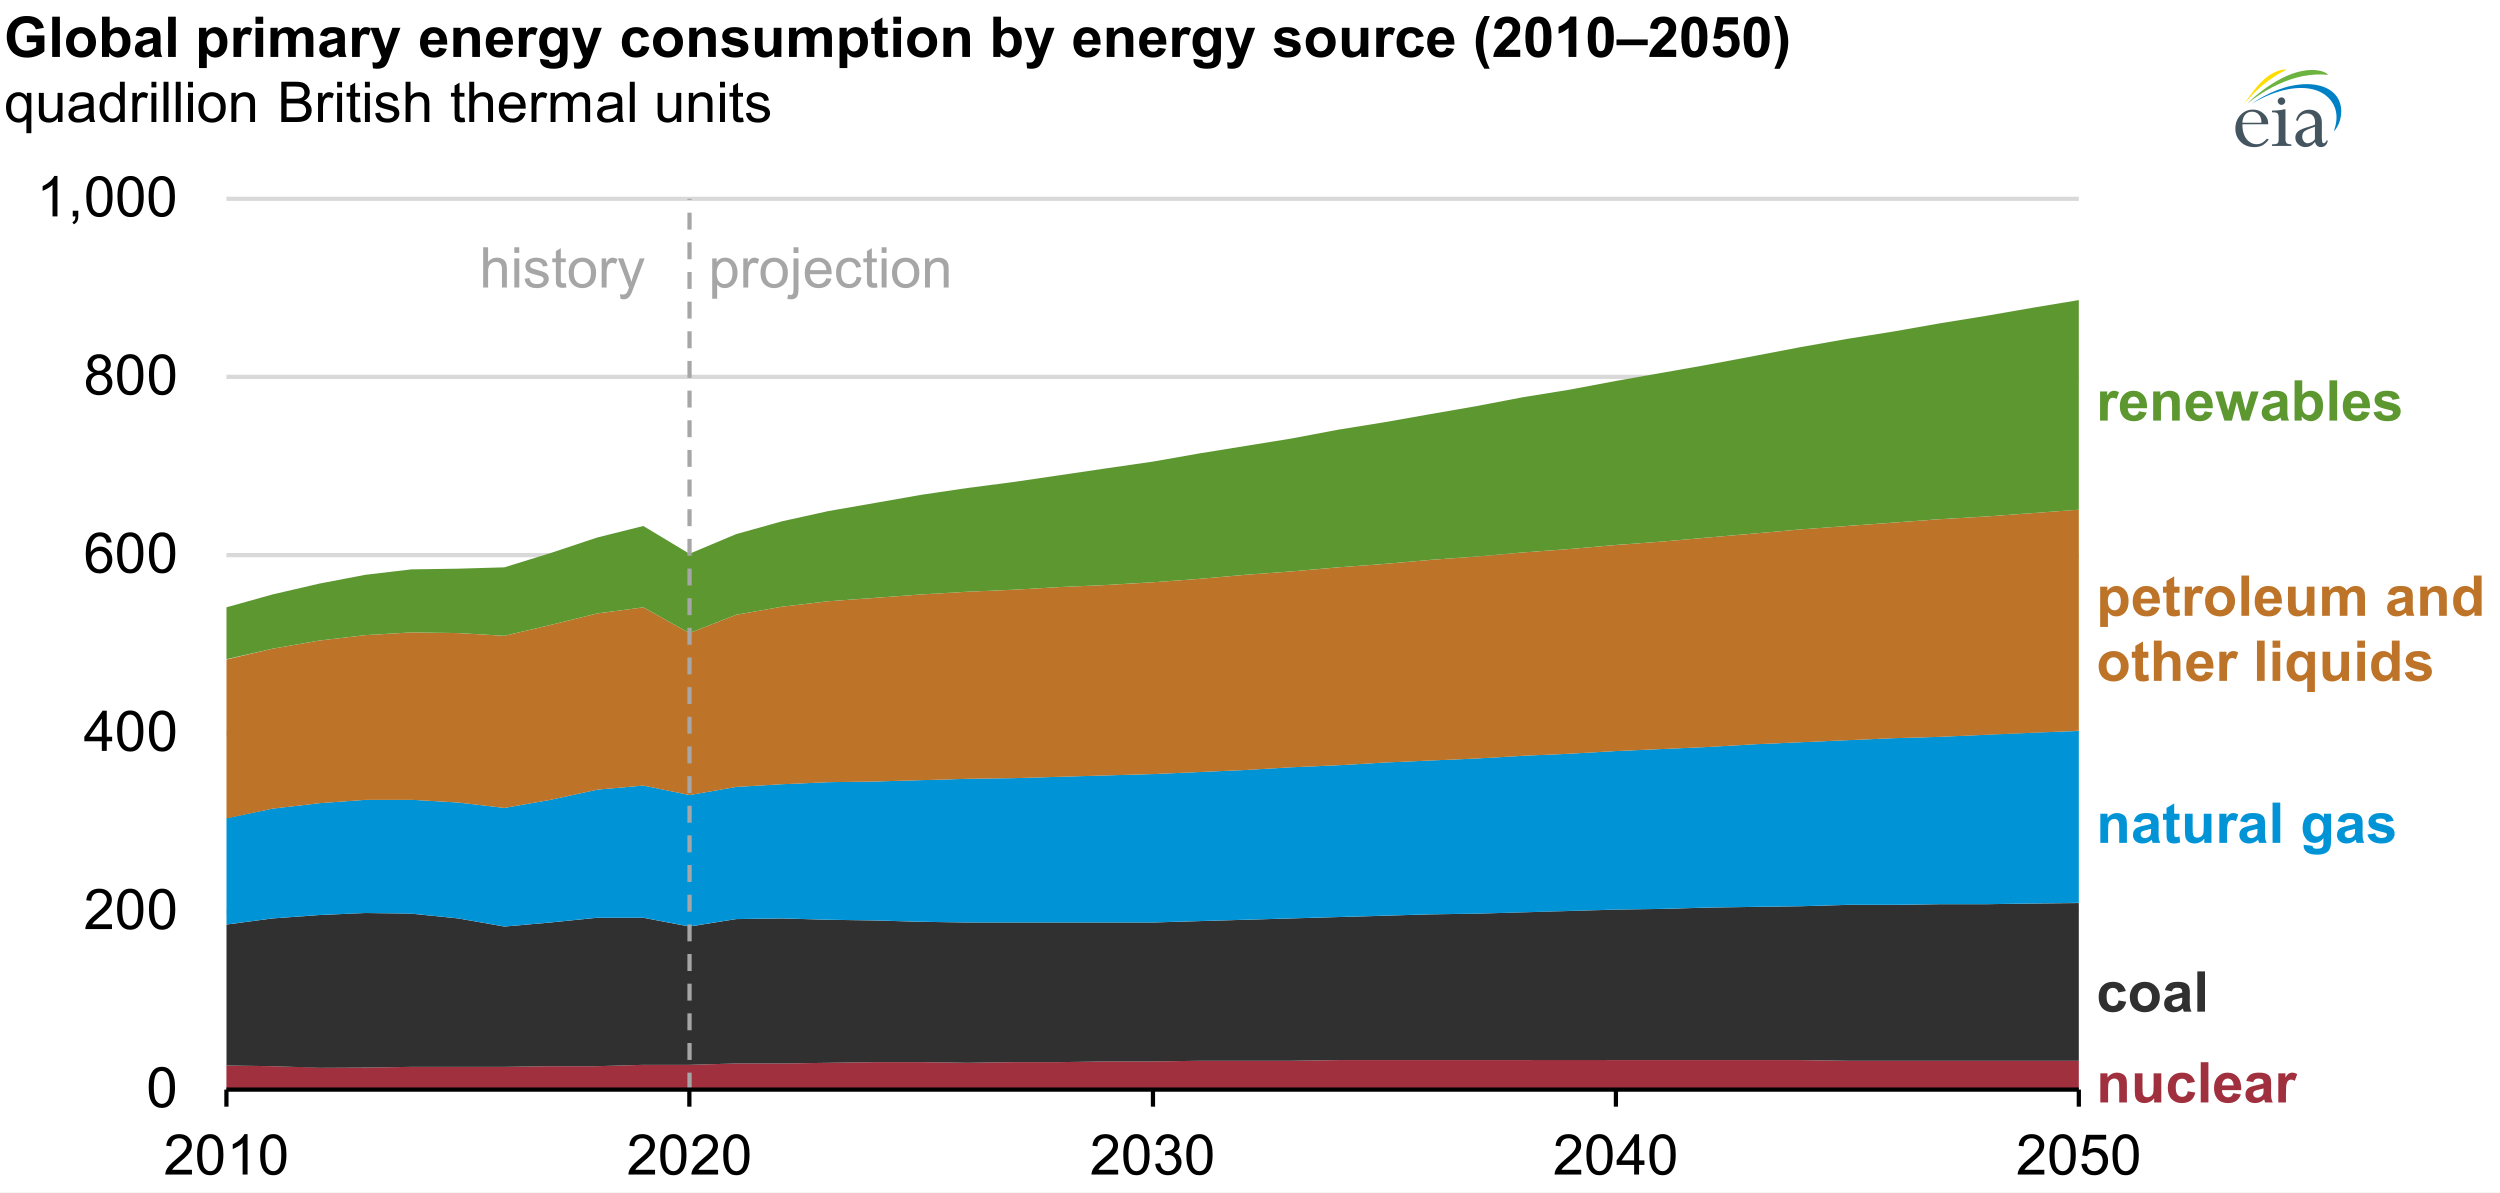 <?xml version="1.0" encoding="UTF-8" standalone="no"?>
<svg
   xmlns:dc="http://purl.org/dc/elements/1.1/"
   xmlns:cc="http://creativecommons.org/ns#"
   xmlns:rdf="http://www.w3.org/1999/02/22-rdf-syntax-ns#"
   xmlns:svg="http://www.w3.org/2000/svg"
   xmlns="http://www.w3.org/2000/svg"
   xmlns:xlink="http://www.w3.org/1999/xlink"
   xmlns:sodipodi="http://sodipodi.sourceforge.net/DTD/sodipodi-0.dtd"
   xmlns:inkscape="http://www.inkscape.org/namespaces/inkscape"
   width="442.602pt"
   height="211.199pt"
   viewBox="0 0 442.602 211.199"
   version="1.2"
   id="svg942"
   sodipodi:docname="main.svg"
   inkscape:version="1.0.1 (3bc2e813f5, 2020-09-07)">
  <rect x="0" y="0" width="442.602" height="211.199" fill="#808080" stroke="none"/>
  <sodipodi:namedview
     pagecolor="#ffffff"
     bordercolor="#666666"
     borderopacity="1"
     objecttolerance="10"
     gridtolerance="10"
     guidetolerance="10"
     inkscape:pageopacity="0"
     inkscape:pageshadow="2"
     inkscape:window-width="1920"
     inkscape:window-height="1017"
     id="namedview944"
     showgrid="false"
     inkscape:pagecheckerboard="true"
     showborder="false"
     inkscape:zoom="0.8219697"
     inkscape:cx="273.60417"
     inkscape:cy="189.34562"
     inkscape:window-x="-8"
     inkscape:window-y="-8"
     inkscape:window-maximized="1"
     inkscape:current-layer="surface13043" />
  <defs
     id="defs193">
    <g
       id="g182">
      <symbol
         overflow="visible"
         id="glyph0-0">
        <path
           style="stroke:none"
           d="M 1.25,0 V -6.219 H 6.219 V 0 Z M 1.406,-0.156 H 6.062 V -6.062 H 1.406 Z m 0,0"
           id="path2" />
      </symbol>
      <symbol
         overflow="visible"
         id="glyph0-1">
        <path
           style="stroke:none"
           d="m 0.406,-3.516 c 0,-0.844 0.086,-1.52 0.266,-2.031 0.176,-0.508 0.43,-0.906 0.766,-1.188 0.344,-0.281 0.773,-0.422 1.297,-0.422 0.383,0 0.719,0.078 1,0.234 0.289,0.156 0.531,0.383 0.719,0.672 0.188,0.281 0.332,0.633 0.438,1.047 0.113,0.418 0.172,0.98 0.172,1.688 0,0.836 -0.09,1.512 -0.266,2.031 C 4.629,-0.973 4.375,-0.578 4.031,-0.297 3.688,-0.016 3.254,0.125 2.734,0.125 2.047,0.125 1.508,-0.125 1.125,-0.625 0.645,-1.207 0.406,-2.172 0.406,-3.516 Z m 0.906,0 c 0,1.168 0.133,1.949 0.406,2.344 C 2,-0.785 2.336,-0.594 2.734,-0.594 c 0.406,0 0.742,-0.191 1.016,-0.578 0.27,-0.395 0.406,-1.176 0.406,-2.344 0,-1.164 -0.137,-1.941 -0.406,-2.328 -0.273,-0.383 -0.617,-0.578 -1.031,-0.578 -0.398,0 -0.715,0.168 -0.953,0.5 -0.305,0.438 -0.453,1.242 -0.453,2.406 z m 0,0"
           id="path5" />
      </symbol>
      <symbol
         overflow="visible"
         id="glyph0-2">
        <path
           style="stroke:none"
           d="M 5.016,-0.844 V 0 h -4.719 c 0,-0.207 0.035,-0.41 0.109,-0.609 0.113,-0.32 0.301,-0.633 0.562,-0.938 0.27,-0.312 0.656,-0.676 1.156,-1.094 0.77,-0.633 1.289,-1.133 1.562,-1.5 0.281,-0.375 0.422,-0.723 0.422,-1.047 0,-0.352 -0.125,-0.645 -0.375,-0.875 -0.25,-0.238 -0.574,-0.359 -0.969,-0.359 -0.43,0 -0.766,0.125 -1.016,0.375 C 1.5,-5.797 1.367,-5.445 1.359,-5 L 0.469,-5.094 c 0.062,-0.664 0.289,-1.176 0.688,-1.531 0.406,-0.352 0.945,-0.531 1.625,-0.531 0.688,0 1.227,0.195 1.625,0.578 0.395,0.375 0.594,0.844 0.594,1.406 0,0.281 -0.059,0.562 -0.172,0.844 C 4.711,-4.055 4.52,-3.77 4.25,-3.469 3.977,-3.164 3.523,-2.75 2.891,-2.219 2.367,-1.77 2.031,-1.469 1.875,-1.312 1.727,-1.156 1.609,-1 1.516,-0.844 Z m 0,0"
           id="path8" />
      </symbol>
      <symbol
         overflow="visible"
         id="glyph0-3">
        <path
           style="stroke:none"
           d="M 3.219,0 V -1.703 H 0.125 V -2.5 l 3.25,-4.625 H 4.094 V -2.5 h 0.953 v 0.797 H 4.094 V 0 Z m 0,-2.5 V -5.719 L 0.984,-2.5 Z m 0,0"
           id="path11" />
      </symbol>
      <symbol
         overflow="visible"
         id="glyph0-4">
        <path
           style="stroke:none"
           d="m 4.953,-5.375 -0.875,0.062 C 4.004,-5.656 3.895,-5.906 3.75,-6.062 c -0.242,-0.25 -0.531,-0.375 -0.875,-0.375 -0.281,0 -0.527,0.078 -0.734,0.234 -0.273,0.199 -0.492,0.492 -0.656,0.875 C 1.328,-4.941 1.25,-4.391 1.25,-3.672 1.457,-3.992 1.711,-4.234 2.016,-4.391 2.316,-4.547 2.633,-4.625 2.969,-4.625 c 0.582,0 1.078,0.219 1.484,0.656 0.414,0.43 0.625,0.98 0.625,1.656 0,0.449 -0.102,0.867 -0.297,1.25 -0.188,0.387 -0.453,0.684 -0.797,0.891 C 3.648,0.023 3.27,0.125 2.844,0.125 2.113,0.125 1.52,-0.141 1.062,-0.672 0.602,-1.211 0.375,-2.098 0.375,-3.328 c 0,-1.383 0.254,-2.391 0.766,-3.016 0.438,-0.539 1.035,-0.812 1.797,-0.812 0.551,0 1.004,0.156 1.359,0.469 0.363,0.312 0.582,0.75 0.656,1.312 z M 1.375,-2.312 c 0,0.305 0.062,0.594 0.188,0.875 0.133,0.273 0.316,0.48 0.547,0.625 0.227,0.148 0.469,0.219 0.719,0.219 0.375,0 0.691,-0.145 0.953,-0.438 0.27,-0.301 0.406,-0.711 0.406,-1.234 0,-0.488 -0.137,-0.875 -0.406,-1.156 C 3.52,-3.703 3.191,-3.844 2.797,-3.844 2.398,-3.844 2.062,-3.703 1.781,-3.422 1.508,-3.141 1.375,-2.77 1.375,-2.312 Z m 0,0"
           id="path14" />
      </symbol>
      <symbol
         overflow="visible"
         id="glyph0-5">
        <path
           style="stroke:none"
           d="M 1.766,-3.859 C 1.398,-3.992 1.129,-4.18 0.953,-4.422 0.773,-4.672 0.688,-4.969 0.688,-5.312 c 0,-0.52 0.188,-0.957 0.562,-1.312 0.375,-0.352 0.867,-0.531 1.484,-0.531 0.625,0 1.125,0.184 1.5,0.547 0.383,0.367 0.578,0.805 0.578,1.312 0,0.336 -0.09,0.625 -0.266,0.875 -0.18,0.242 -0.445,0.43 -0.797,0.562 0.438,0.137 0.77,0.367 1,0.688 0.227,0.312 0.344,0.695 0.344,1.141 0,0.605 -0.215,1.117 -0.641,1.531 C 4.023,-0.082 3.457,0.125 2.75,0.125 2.051,0.125 1.484,-0.082 1.047,-0.5 0.617,-0.914 0.406,-1.438 0.406,-2.062 c 0,-0.457 0.113,-0.844 0.344,-1.156 0.238,-0.312 0.578,-0.523 1.016,-0.641 z m -0.188,-1.484 c 0,0.336 0.109,0.609 0.328,0.828 0.219,0.211 0.5,0.312 0.844,0.312 0.344,0 0.617,-0.102 0.828,-0.312 0.219,-0.207 0.328,-0.469 0.328,-0.781 0,-0.32 -0.117,-0.594 -0.344,-0.812 C 3.344,-6.328 3.07,-6.438 2.75,-6.438 c -0.336,0 -0.617,0.109 -0.844,0.328 -0.219,0.211 -0.328,0.465 -0.328,0.766 z m -0.281,3.281 c 0,0.25 0.055,0.496 0.172,0.734 0.125,0.23 0.301,0.414 0.531,0.547 0.238,0.125 0.492,0.188 0.766,0.188 0.414,0 0.758,-0.133 1.031,-0.406 0.27,-0.27 0.406,-0.613 0.406,-1.031 0,-0.414 -0.141,-0.758 -0.422,-1.031 C 3.5,-3.344 3.148,-3.484 2.734,-3.484 c -0.418,0 -0.762,0.137 -1.031,0.406 -0.273,0.273 -0.406,0.609 -0.406,1.016 z m 0,0"
           id="path17" />
      </symbol>
      <symbol
         overflow="visible"
         id="glyph0-6">
        <path
           style="stroke:none"
           d="m 3.703,0 h -0.875 V -5.578 C 2.617,-5.367 2.344,-5.164 2,-4.969 1.656,-4.77 1.348,-4.617 1.078,-4.516 v -0.844 c 0.488,-0.227 0.914,-0.504 1.281,-0.828 0.375,-0.332 0.633,-0.656 0.781,-0.969 h 0.562 z m 0,0"
           id="path20" />
      </symbol>
      <symbol
         overflow="visible"
         id="glyph0-7">
        <path
           style="stroke:none"
           d="M 0.891,0 V -1 H 1.875 V 0 C 1.875,0.363 1.805,0.656 1.672,0.875 1.547,1.102 1.344,1.281 1.062,1.406 L 0.828,1.031 C 1.016,0.945 1.148,0.828 1.234,0.672 1.316,0.516 1.363,0.289 1.375,0 Z m 0,0"
           id="path23" />
      </symbol>
      <symbol
         overflow="visible"
         id="glyph0-8">
        <path
           style="stroke:none"
           d="M 0.422,-1.875 1.297,-2 c 0.094,0.5 0.258,0.859 0.5,1.078 0.25,0.219 0.547,0.328 0.891,0.328 0.414,0 0.766,-0.141 1.047,-0.422 0.281,-0.289 0.422,-0.645 0.422,-1.062 0,-0.406 -0.133,-0.738 -0.391,-1 -0.262,-0.258 -0.594,-0.391 -1,-0.391 -0.168,0 -0.375,0.031 -0.625,0.094 l 0.094,-0.766 C 2.297,-4.129 2.344,-4.125 2.375,-4.125 c 0.375,0 0.707,-0.098 1,-0.297 0.301,-0.195 0.453,-0.5 0.453,-0.906 0,-0.312 -0.109,-0.57 -0.328,-0.781 C 3.289,-6.328 3.016,-6.438 2.672,-6.438 2.328,-6.438 2.039,-6.328 1.812,-6.109 1.594,-5.898 1.445,-5.582 1.375,-5.156 L 0.5,-5.312 c 0.113,-0.582 0.359,-1.035 0.734,-1.359 0.375,-0.32 0.848,-0.484 1.422,-0.484 0.383,0 0.738,0.086 1.062,0.25 0.332,0.168 0.582,0.398 0.75,0.688 0.176,0.293 0.266,0.602 0.266,0.922 0,0.305 -0.086,0.586 -0.25,0.844 -0.168,0.25 -0.414,0.449 -0.734,0.594 0.426,0.094 0.754,0.297 0.984,0.609 0.227,0.305 0.344,0.684 0.344,1.141 0,0.625 -0.23,1.156 -0.688,1.594 C 3.941,-0.086 3.375,0.125 2.688,0.125 2.062,0.125 1.539,-0.055 1.125,-0.422 0.707,-0.797 0.473,-1.281 0.422,-1.875 Z m 0,0"
           id="path26" />
      </symbol>
      <symbol
         overflow="visible"
         id="glyph0-9">
        <path
           style="stroke:none"
           d="M 0.406,-1.859 1.328,-1.938 c 0.07,0.449 0.227,0.789 0.469,1.016 0.25,0.219 0.551,0.328 0.906,0.328 0.414,0 0.77,-0.156 1.062,-0.469 0.289,-0.32 0.438,-0.75 0.438,-1.281 0,-0.5 -0.141,-0.891 -0.422,-1.172 -0.273,-0.289 -0.637,-0.438 -1.094,-0.438 -0.281,0 -0.539,0.07 -0.766,0.203 -0.23,0.125 -0.406,0.289 -0.531,0.484 L 0.562,-3.375 1.266,-7.031 h 3.531 v 0.844 h -2.844 l -0.375,1.906 c 0.426,-0.289 0.875,-0.438 1.344,-0.438 0.625,0 1.148,0.215 1.578,0.641 0.426,0.43 0.641,0.98 0.641,1.656 0,0.648 -0.188,1.203 -0.562,1.672 -0.461,0.586 -1.086,0.875 -1.875,0.875 -0.648,0 -1.18,-0.18 -1.594,-0.547 -0.406,-0.363 -0.641,-0.844 -0.703,-1.438 z m 0,0"
           id="path29" />
      </symbol>
      <symbol
         overflow="visible"
         id="glyph0-10">
        <path
           style="stroke:none"
           d="m 3.953,1.984 v -2.531 c -0.148,0.188 -0.34,0.344 -0.578,0.469 -0.242,0.125 -0.5,0.188 -0.781,0.188 C 1.977,0.109 1.445,-0.129 1,-0.609 0.562,-1.098 0.344,-1.77 0.344,-2.625 c 0,-0.52 0.086,-0.984 0.266,-1.391 0.188,-0.414 0.453,-0.727 0.797,-0.938 0.344,-0.219 0.719,-0.328 1.125,-0.328 0.633,0 1.133,0.273 1.5,0.812 v -0.688 H 4.828 V 1.984 Z M 1.25,-2.594 c 0,0.668 0.133,1.168 0.406,1.5 0.281,0.324 0.617,0.484 1.016,0.484 0.375,0 0.691,-0.156 0.953,-0.469 0.27,-0.312 0.406,-0.789 0.406,-1.438 0,-0.688 -0.141,-1.203 -0.422,-1.547 -0.281,-0.352 -0.617,-0.531 -1,-0.531 -0.375,0 -0.699,0.164 -0.969,0.484 C 1.379,-3.785 1.25,-3.281 1.25,-2.594 Z m 0,0"
           id="path32" />
      </symbol>
      <symbol
         overflow="visible"
         id="glyph0-11">
        <path
           style="stroke:none"
           d="m 4.031,0 v -0.766 c -0.398,0.586 -0.938,0.875 -1.625,0.875 -0.312,0 -0.602,-0.059 -0.859,-0.172 C 1.285,-0.176 1.086,-0.32 0.953,-0.5 0.828,-0.676 0.738,-0.891 0.688,-1.141 0.656,-1.316 0.641,-1.594 0.641,-1.969 v -3.188 h 0.875 v 2.859 c 0,0.461 0.016,0.766 0.047,0.922 0.051,0.23 0.164,0.414 0.344,0.547 0.188,0.125 0.41,0.188 0.672,0.188 0.258,0 0.504,-0.066 0.734,-0.203 0.227,-0.133 0.391,-0.316 0.484,-0.547 0.102,-0.227 0.156,-0.562 0.156,-1 V -5.156 h 0.875 V 0 Z m 0,0"
           id="path35" />
      </symbol>
      <symbol
         overflow="visible"
         id="glyph0-12">
        <path
           style="stroke:none"
           d="M 4.031,-0.641 C 3.695,-0.359 3.379,-0.16 3.078,-0.047 2.785,0.055 2.469,0.109 2.125,0.109 c -0.574,0 -1.012,-0.133 -1.312,-0.406 -0.305,-0.281 -0.453,-0.633 -0.453,-1.062 0,-0.25 0.055,-0.477 0.172,-0.688 0.113,-0.207 0.266,-0.375 0.453,-0.5 0.188,-0.133 0.395,-0.234 0.625,-0.297 0.176,-0.039 0.438,-0.082 0.781,-0.125 0.707,-0.082 1.227,-0.188 1.562,-0.312 0,-0.113 0,-0.188 0,-0.219 0,-0.352 -0.086,-0.602 -0.25,-0.75 -0.219,-0.195 -0.547,-0.297 -0.984,-0.297 -0.418,0 -0.727,0.074 -0.922,0.219 -0.199,0.137 -0.344,0.387 -0.438,0.75 L 0.516,-3.688 c 0.07,-0.363 0.195,-0.656 0.375,-0.875 0.176,-0.227 0.43,-0.406 0.766,-0.531 0.344,-0.125 0.738,-0.188 1.188,-0.188 0.438,0 0.789,0.055 1.062,0.156 0.281,0.105 0.484,0.234 0.609,0.391 0.133,0.156 0.227,0.355 0.281,0.594 0.02,0.156 0.031,0.43 0.031,0.812 v 1.172 c 0,0.812 0.02,1.328 0.062,1.547 C 4.93,-0.398 5.004,-0.195 5.109,0 H 4.203 C 4.109,-0.176 4.051,-0.391 4.031,-0.641 Z M 3.953,-2.594 c -0.324,0.137 -0.805,0.246 -1.438,0.328 -0.355,0.055 -0.609,0.117 -0.766,0.188 -0.148,0.062 -0.262,0.156 -0.344,0.281 -0.074,0.125 -0.109,0.262 -0.109,0.406 0,0.242 0.086,0.438 0.266,0.594 0.176,0.156 0.43,0.234 0.766,0.234 0.344,0 0.645,-0.07 0.906,-0.219 C 3.492,-0.938 3.688,-1.141 3.812,-1.391 c 0.094,-0.195 0.141,-0.488 0.141,-0.875 z m 0,0"
           id="path38" />
      </symbol>
      <symbol
         overflow="visible"
         id="glyph0-13">
        <path
           style="stroke:none"
           d="M 4,0 V -0.656 C 3.676,-0.145 3.195,0.109 2.562,0.109 2.145,0.109 1.766,0 1.422,-0.219 1.078,-0.445 0.812,-0.766 0.625,-1.172 c -0.188,-0.406 -0.281,-0.875 -0.281,-1.406 0,-0.508 0.082,-0.973 0.25,-1.391 0.176,-0.426 0.438,-0.75 0.781,-0.969 0.344,-0.227 0.723,-0.344 1.141,-0.344 0.312,0 0.586,0.07 0.828,0.203 0.25,0.125 0.453,0.297 0.609,0.516 V -7.125 H 4.812 V 0 Z M 1.234,-2.578 c 0,0.668 0.141,1.164 0.422,1.484 0.281,0.324 0.609,0.484 0.984,0.484 0.383,0 0.707,-0.156 0.969,-0.469 0.27,-0.312 0.406,-0.785 0.406,-1.422 0,-0.707 -0.137,-1.223 -0.406,-1.547 -0.273,-0.332 -0.605,-0.5 -1,-0.5 -0.398,0 -0.727,0.164 -0.984,0.484 -0.262,0.312 -0.391,0.809 -0.391,1.484 z m 0,0"
           id="path41" />
      </symbol>
      <symbol
         overflow="visible"
         id="glyph0-14">
        <path
           style="stroke:none"
           d="M 0.641,0 V -5.156 H 1.438 V -4.375 c 0.195,-0.363 0.379,-0.602 0.547,-0.719 0.176,-0.125 0.363,-0.188 0.562,-0.188 0.301,0 0.602,0.094 0.906,0.281 L 3.156,-4.188 C 2.938,-4.312 2.719,-4.375 2.5,-4.375 c -0.188,0 -0.359,0.059 -0.516,0.172 -0.148,0.117 -0.25,0.277 -0.312,0.484 -0.105,0.312 -0.156,0.652 -0.156,1.016 V 0 Z m 0,0"
           id="path44" />
      </symbol>
      <symbol
         overflow="visible"
         id="glyph0-15">
        <path
           style="stroke:none"
           d="m 0.656,-6.125 v -1 h 0.875 v 1 z m 0,6.125 v -5.156 h 0.875 V 0 Z m 0,0"
           id="path47" />
      </symbol>
      <symbol
         overflow="visible"
         id="glyph0-16">
        <path
           style="stroke:none"
           d="m 0.641,0 v -7.125 h 0.875 V 0 Z m 0,0"
           id="path50" />
      </symbol>
      <symbol
         overflow="visible"
         id="glyph0-17">
        <path
           style="stroke:none"
           d="m 0.328,-2.578 c 0,-0.957 0.266,-1.664 0.797,-2.125 0.445,-0.383 0.988,-0.578 1.625,-0.578 0.707,0 1.285,0.234 1.734,0.703 0.457,0.461 0.688,1.102 0.688,1.922 0,0.668 -0.105,1.195 -0.312,1.578 -0.199,0.375 -0.492,0.668 -0.875,0.875 -0.375,0.207 -0.789,0.312 -1.234,0.312 -0.719,0 -1.305,-0.227 -1.75,-0.688 -0.449,-0.457 -0.672,-1.125 -0.672,-2 z m 0.906,0 c 0,0.656 0.141,1.152 0.422,1.484 0.289,0.324 0.656,0.484 1.094,0.484 0.438,0 0.797,-0.16 1.078,-0.484 0.289,-0.332 0.438,-0.836 0.438,-1.516 0,-0.633 -0.148,-1.113 -0.438,-1.438 -0.293,-0.332 -0.652,-0.5 -1.078,-0.5 -0.438,0 -0.805,0.164 -1.094,0.484 -0.281,0.324 -0.422,0.82 -0.422,1.484 z m 0,0"
           id="path53" />
      </symbol>
      <symbol
         overflow="visible"
         id="glyph0-18">
        <path
           style="stroke:none"
           d="M 0.656,0 V -5.156 H 1.438 v 0.734 C 1.82,-4.992 2.375,-5.281 3.094,-5.281 c 0.301,0 0.582,0.059 0.844,0.172 0.258,0.117 0.453,0.266 0.578,0.453 0.133,0.18 0.227,0.387 0.281,0.625 0.031,0.168 0.047,0.453 0.047,0.859 V 0 h -0.875 V -3.141 C 3.969,-3.492 3.93,-3.758 3.859,-3.938 3.797,-4.113 3.676,-4.254 3.5,-4.359 3.332,-4.461 3.133,-4.516 2.906,-4.516 c -0.375,0 -0.699,0.121 -0.969,0.359 -0.273,0.23 -0.406,0.68 -0.406,1.344 V 0 Z m 0,0"
           id="path56" />
      </symbol>
      <symbol
         overflow="visible"
         id="glyph0-19">
        <path
           style="stroke:none"
           d=""
           id="path59" />
      </symbol>
      <symbol
         overflow="visible"
         id="glyph0-20">
        <path
           style="stroke:none"
           d="M 0.734,0 V -7.125 H 3.406 c 0.539,0 0.973,0.074 1.297,0.219 0.332,0.148 0.594,0.371 0.781,0.672 0.188,0.293 0.281,0.605 0.281,0.938 0,0.305 -0.086,0.59 -0.25,0.859 -0.168,0.273 -0.418,0.484 -0.75,0.641 0.426,0.137 0.754,0.355 0.984,0.656 0.238,0.305 0.359,0.664 0.359,1.078 0,0.336 -0.074,0.648 -0.219,0.938 C 5.754,-0.844 5.582,-0.625 5.375,-0.469 5.164,-0.312 4.906,-0.191 4.594,-0.109 4.281,-0.035 3.898,0 3.453,0 Z m 0.938,-4.125 H 3.219 c 0.414,0 0.711,-0.031 0.891,-0.094 0.238,-0.07 0.414,-0.188 0.531,-0.344 0.125,-0.164 0.188,-0.375 0.188,-0.625 0,-0.238 -0.059,-0.445 -0.172,-0.625 C 4.551,-5.988 4.391,-6.109 4.172,-6.172 3.961,-6.242 3.602,-6.281 3.094,-6.281 H 1.672 Z m 0,3.281 h 1.781 c 0.301,0 0.516,-0.008 0.641,-0.031 C 4.301,-0.914 4.477,-0.977 4.625,-1.062 4.77,-1.156 4.891,-1.285 4.984,-1.453 5.078,-1.629 5.125,-1.832 5.125,-2.062 c 0,-0.27 -0.07,-0.5 -0.203,-0.688 -0.137,-0.195 -0.324,-0.336 -0.562,-0.422 -0.242,-0.082 -0.59,-0.125 -1.047,-0.125 H 1.672 Z m 0,0"
           id="path62" />
      </symbol>
      <symbol
         overflow="visible"
         id="glyph0-21">
        <path
           style="stroke:none"
           d="m 2.562,-0.781 0.125,0.766 C 2.445,0.035 2.227,0.062 2.031,0.062 1.719,0.062 1.473,0.016 1.297,-0.078 1.117,-0.18 0.992,-0.312 0.922,-0.469 0.848,-0.633 0.812,-0.984 0.812,-1.516 v -2.969 H 0.172 V -5.156 H 0.812 V -6.438 l 0.875,-0.531 v 1.812 h 0.875 v 0.672 h -0.875 v 3.016 c 0,0.25 0.016,0.414 0.047,0.484 0.031,0.074 0.078,0.133 0.141,0.172 0.07,0.043 0.176,0.062 0.312,0.062 0.094,0 0.219,-0.008 0.375,-0.031 z m 0,0"
           id="path65" />
      </symbol>
      <symbol
         overflow="visible"
         id="glyph0-22">
        <path
           style="stroke:none"
           d="m 0.312,-1.547 0.859,-0.125 c 0.051,0.344 0.188,0.609 0.406,0.797 0.219,0.18 0.523,0.266 0.922,0.266 0.406,0 0.703,-0.078 0.891,-0.234 0.195,-0.164 0.297,-0.359 0.297,-0.578 0,-0.195 -0.086,-0.352 -0.25,-0.469 C 3.312,-1.961 3.016,-2.062 2.547,-2.188 1.898,-2.352 1.453,-2.492 1.203,-2.609 c -0.25,-0.113 -0.438,-0.273 -0.562,-0.484 -0.125,-0.207 -0.188,-0.441 -0.188,-0.703 0,-0.227 0.051,-0.438 0.156,-0.625 0.102,-0.195 0.25,-0.363 0.438,-0.5 0.133,-0.094 0.316,-0.176 0.547,-0.25 0.238,-0.07 0.492,-0.109 0.766,-0.109 0.395,0 0.742,0.062 1.047,0.188 0.312,0.117 0.539,0.273 0.688,0.469 0.145,0.199 0.242,0.465 0.297,0.797 L 3.547,-3.719 C 3.504,-3.977 3.391,-4.18 3.203,-4.328 3.016,-4.484 2.754,-4.562 2.422,-4.562 c -0.406,0 -0.699,0.07 -0.875,0.203 -0.168,0.137 -0.25,0.293 -0.25,0.469 0,0.117 0.035,0.215 0.109,0.297 0.07,0.094 0.18,0.172 0.328,0.234 0.094,0.031 0.352,0.109 0.781,0.234 0.613,0.168 1.039,0.305 1.281,0.406 0.25,0.105 0.441,0.258 0.578,0.453 0.145,0.199 0.219,0.449 0.219,0.75 0,0.293 -0.09,0.57 -0.266,0.828 -0.168,0.25 -0.414,0.449 -0.734,0.594 -0.312,0.133 -0.672,0.203 -1.078,0.203 -0.68,0 -1.195,-0.133 -1.547,-0.406 -0.344,-0.281 -0.562,-0.695 -0.656,-1.25 z m 0,0"
           id="path68" />
      </symbol>
      <symbol
         overflow="visible"
         id="glyph0-23">
        <path
           style="stroke:none"
           d="m 0.656,0 v -7.125 h 0.875 v 2.562 c 0.406,-0.477 0.922,-0.719 1.547,-0.719 0.383,0 0.719,0.078 1,0.234 0.281,0.148 0.477,0.355 0.594,0.625 0.125,0.262 0.188,0.648 0.188,1.156 V 0 h -0.875 v -3.266 c 0,-0.438 -0.094,-0.754 -0.281,-0.953 -0.188,-0.207 -0.461,-0.312 -0.812,-0.312 -0.262,0 -0.508,0.07 -0.734,0.203 C 1.938,-4.191 1.773,-4.008 1.672,-3.781 1.578,-3.551 1.531,-3.234 1.531,-2.828 V 0 Z m 0,0"
           id="path71" />
      </symbol>
      <symbol
         overflow="visible"
         id="glyph0-24">
        <path
           style="stroke:none"
           d="m 4.188,-1.656 0.906,0.109 c -0.148,0.523 -0.414,0.93 -0.797,1.219 -0.387,0.293 -0.875,0.438 -1.469,0.438 -0.762,0 -1.367,-0.227 -1.812,-0.688 -0.438,-0.469 -0.656,-1.117 -0.656,-1.953 0,-0.875 0.223,-1.551 0.672,-2.031 0.445,-0.477 1.031,-0.719 1.75,-0.719 0.688,0 1.25,0.234 1.688,0.703 0.438,0.469 0.656,1.133 0.656,1.984 0,0.055 0,0.133 0,0.234 H 1.266 c 0.031,0.574 0.191,1.012 0.484,1.312 0.289,0.293 0.648,0.438 1.078,0.438 0.32,0 0.594,-0.082 0.812,-0.25 C 3.867,-1.023 4.051,-1.289 4.188,-1.656 Z M 1.312,-3.078 H 4.203 C 4.16,-3.516 4.051,-3.836 3.875,-4.047 3.594,-4.391 3.227,-4.562 2.781,-4.562 c -0.398,0 -0.734,0.137 -1.016,0.406 C 1.492,-3.883 1.344,-3.523 1.312,-3.078 Z m 0,0"
           id="path74" />
      </symbol>
      <symbol
         overflow="visible"
         id="glyph0-25">
        <path
           style="stroke:none"
           d="M 0.656,0 V -5.156 H 1.438 V -4.438 C 1.602,-4.688 1.816,-4.891 2.078,-5.047 2.348,-5.203 2.656,-5.281 3,-5.281 c 0.383,0 0.695,0.086 0.938,0.25 0.25,0.156 0.426,0.375 0.531,0.656 0.406,-0.602 0.938,-0.906 1.594,-0.906 0.508,0 0.898,0.148 1.172,0.438 0.281,0.281 0.422,0.715 0.422,1.297 V 0 h -0.875 V -3.25 C 6.781,-3.602 6.75,-3.852 6.688,-4 6.633,-4.156 6.531,-4.281 6.375,-4.375 6.227,-4.469 6.055,-4.516 5.859,-4.516 c -0.367,0 -0.668,0.121 -0.906,0.359 C 4.711,-3.914 4.594,-3.531 4.594,-3 v 3 h -0.875 V -3.359 C 3.719,-3.742 3.645,-4.031 3.5,-4.219 3.363,-4.414 3.133,-4.516 2.812,-4.516 c -0.25,0 -0.48,0.07 -0.688,0.203 C 1.914,-4.188 1.766,-4 1.672,-3.75 1.578,-3.5 1.531,-3.141 1.531,-2.672 V 0 Z m 0,0"
           id="path77" />
      </symbol>
      <symbol
         overflow="visible"
         id="glyph0-26">
        <path
           style="stroke:none"
           d="M 0.625,1.984 0.516,1.172 C 0.711,1.223 0.879,1.25 1.016,1.25 1.211,1.25 1.367,1.211 1.484,1.141 1.598,1.078 1.695,0.988 1.781,0.875 1.832,0.789 1.922,0.57 2.047,0.219 2.055,0.176 2.082,0.109 2.125,0.016 L 0.156,-5.156 h 0.953 l 1.062,2.984 c 0.145,0.375 0.27,0.773 0.375,1.188 0.102,-0.395 0.223,-0.785 0.359,-1.172 l 1.109,-3 h 0.875 l -1.969,5.25 C 2.711,0.656 2.551,1.047 2.438,1.266 2.281,1.547 2.098,1.754 1.891,1.891 1.691,2.023 1.457,2.094 1.188,2.094 1.008,2.094 0.82,2.055 0.625,1.984 Z m 0,0"
           id="path80" />
      </symbol>
      <symbol
         overflow="visible"
         id="glyph0-27">
        <path
           style="stroke:none"
           d="M 0.656,1.984 V -5.156 h 0.797 v 0.672 c 0.188,-0.27 0.395,-0.469 0.625,-0.594 0.238,-0.133 0.531,-0.203 0.875,-0.203 0.438,0 0.82,0.117 1.156,0.344 0.344,0.23 0.598,0.555 0.766,0.969 0.176,0.406 0.266,0.855 0.266,1.344 0,0.531 -0.102,1.012 -0.297,1.438 -0.188,0.418 -0.465,0.742 -0.828,0.969 C 3.66,0 3.285,0.109 2.891,0.109 2.598,0.109 2.332,0.051 2.094,-0.062 1.863,-0.188 1.676,-0.344 1.531,-0.531 v 2.516 z m 0.797,-4.531 c 0,0.656 0.129,1.148 0.391,1.469 0.27,0.312 0.598,0.469 0.984,0.469 0.383,0 0.719,-0.16 1,-0.484 C 4.109,-1.426 4.25,-1.938 4.25,-2.625 c 0,-0.656 -0.137,-1.145 -0.406,-1.469 -0.273,-0.332 -0.594,-0.5 -0.969,-0.5 -0.375,0 -0.711,0.18 -1,0.531 -0.281,0.344 -0.422,0.852 -0.422,1.516 z m 0,0"
           id="path83" />
      </symbol>
      <symbol
         overflow="visible"
         id="glyph0-28">
        <path
           style="stroke:none"
           d="M 0.656,-6.109 V -7.125 h 0.875 v 1.016 z M -0.453,2 -0.297,1.266 c 0.18,0.039 0.316,0.062 0.422,0.062 0.176,0 0.305,-0.062 0.391,-0.188 0.094,-0.117 0.141,-0.406 0.141,-0.875 V -5.156 h 0.875 v 5.438 c 0,0.633 -0.086,1.078 -0.25,1.328 C 1.07,1.93 0.723,2.094 0.234,2.094 -0.004,2.094 -0.234,2.062 -0.453,2 Z m 0,0"
           id="path86" />
      </symbol>
      <symbol
         overflow="visible"
         id="glyph0-29">
        <path
           style="stroke:none"
           d="m 4.031,-1.891 0.859,0.109 c -0.094,0.594 -0.34,1.059 -0.734,1.391 -0.387,0.336 -0.859,0.5 -1.422,0.5 -0.711,0 -1.277,-0.227 -1.703,-0.688 C 0.602,-1.035 0.391,-1.695 0.391,-2.562 c 0,-0.551 0.086,-1.035 0.266,-1.453 C 0.844,-4.441 1.125,-4.758 1.5,-4.969 c 0.383,-0.207 0.797,-0.312 1.234,-0.312 0.562,0 1.02,0.148 1.375,0.438 0.363,0.281 0.594,0.684 0.688,1.203 l -0.844,0.125 C 3.867,-3.859 3.723,-4.117 3.516,-4.297 3.316,-4.473 3.07,-4.562 2.781,-4.562 c -0.449,0 -0.812,0.164 -1.094,0.484 -0.273,0.312 -0.406,0.812 -0.406,1.5 0,0.688 0.129,1.188 0.391,1.5 0.27,0.312 0.617,0.469 1.047,0.469 0.344,0 0.629,-0.102 0.859,-0.312 0.238,-0.207 0.391,-0.531 0.453,-0.969 z m 0,0"
           id="path89" />
      </symbol>
      <symbol
         overflow="visible"
         id="glyph1-0">
        <path
           style="stroke:none"
           d="M 1.25,0 V -6.219 H 6.219 V 0 Z M 1.406,-0.156 H 6.062 V -6.062 H 1.406 Z m 0,0"
           id="path92" />
      </symbol>
      <symbol
         overflow="visible"
         id="glyph1-1">
        <path
           style="stroke:none"
           d="M 2.016,0 H 0.656 v -5.156 h 1.266 v 0.734 C 2.141,-4.773 2.332,-5.004 2.5,-5.109 2.676,-5.223 2.875,-5.281 3.094,-5.281 c 0.312,0 0.613,0.09 0.906,0.266 l -0.422,1.188 C 3.348,-3.973 3.133,-4.047 2.938,-4.047 c -0.188,0 -0.352,0.055 -0.484,0.156 C 2.316,-3.785 2.207,-3.594 2.125,-3.312 2.051,-3.039 2.016,-2.469 2.016,-1.594 Z m 0,0"
           id="path95" />
      </symbol>
      <symbol
         overflow="visible"
         id="glyph1-2">
        <path
           style="stroke:none"
           d="m 3.703,-1.641 1.359,0.219 c -0.18,0.5 -0.453,0.883 -0.828,1.141 -0.375,0.262 -0.852,0.391 -1.422,0.391 -0.898,0 -1.559,-0.289 -1.984,-0.875 -0.344,-0.469 -0.516,-1.062 -0.516,-1.781 0,-0.852 0.223,-1.52 0.672,-2 C 1.43,-5.035 2,-5.281 2.688,-5.281 c 0.758,0 1.363,0.258 1.812,0.766 0.445,0.512 0.66,1.289 0.641,2.328 H 1.719 c 0.008,0.406 0.117,0.727 0.328,0.953 0.207,0.219 0.469,0.328 0.781,0.328 0.219,0 0.398,-0.055 0.547,-0.172 0.145,-0.113 0.254,-0.301 0.328,-0.562 z m 0.078,-1.375 c -0.012,-0.395 -0.117,-0.695 -0.312,-0.906 -0.188,-0.207 -0.422,-0.312 -0.703,-0.312 -0.305,0 -0.547,0.109 -0.734,0.328 -0.199,0.219 -0.297,0.516 -0.297,0.891 z m 0,0"
           id="path98" />
      </symbol>
      <symbol
         overflow="visible"
         id="glyph1-3">
        <path
           style="stroke:none"
           d="M 5.406,0 H 4.047 v -2.641 c 0,-0.551 -0.031,-0.906 -0.094,-1.062 C 3.898,-3.867 3.805,-4 3.672,-4.094 3.535,-4.188 3.379,-4.234 3.203,-4.234 c -0.242,0 -0.453,0.07 -0.641,0.203 -0.188,0.125 -0.32,0.297 -0.391,0.516 -0.062,0.211 -0.094,0.602 -0.094,1.172 V 0 h -1.375 V -5.156 H 1.969 v 0.75 c 0.457,-0.582 1.023,-0.875 1.703,-0.875 0.301,0 0.578,0.059 0.828,0.172 0.25,0.105 0.438,0.242 0.562,0.406 0.133,0.168 0.223,0.359 0.266,0.578 0.051,0.211 0.078,0.516 0.078,0.922 z m 0,0"
           id="path101" />
      </symbol>
      <symbol
         overflow="visible"
         id="glyph1-4">
        <path
           style="stroke:none"
           d="m 1.672,0 -1.625,-5.156 H 1.375 l 0.969,3.375 0.891,-3.375 h 1.312 l 0.859,3.375 0.984,-3.375 h 1.344 L 6.078,0 h -1.312 L 3.875,-3.312 3,0 Z m 0,0"
           id="path104" />
      </symbol>
      <symbol
         overflow="visible"
         id="glyph1-5">
        <path
           style="stroke:none"
           d="M 1.734,-3.594 0.5,-3.812 c 0.133,-0.5 0.367,-0.867 0.703,-1.109 0.344,-0.238 0.852,-0.359 1.531,-0.359 0.602,0 1.055,0.074 1.359,0.219 0.301,0.148 0.508,0.336 0.625,0.562 0.125,0.219 0.188,0.621 0.188,1.203 l -0.016,1.594 c 0,0.461 0.02,0.797 0.062,1.016 0.039,0.211 0.125,0.438 0.25,0.688 H 3.844 C 3.812,-0.094 3.77,-0.227 3.719,-0.406 3.695,-0.488 3.68,-0.539 3.672,-0.562 3.43,-0.332 3.176,-0.16 2.906,-0.047 2.645,0.055 2.367,0.109 2.078,0.109 1.535,0.109 1.113,-0.031 0.812,-0.312 0.508,-0.602 0.359,-0.969 0.359,-1.406 c 0,-0.289 0.066,-0.551 0.203,-0.781 0.133,-0.227 0.328,-0.398 0.578,-0.516 0.258,-0.125 0.625,-0.234 1.094,-0.328 C 2.867,-3.156 3.312,-3.27 3.562,-3.375 V -3.5 c 0,-0.258 -0.07,-0.445 -0.203,-0.562 -0.125,-0.113 -0.367,-0.172 -0.719,-0.172 -0.25,0 -0.445,0.047 -0.578,0.141 C 1.926,-4 1.816,-3.832 1.734,-3.594 Z M 3.562,-2.484 c -0.18,0.062 -0.461,0.137 -0.844,0.219 -0.375,0.086 -0.621,0.164 -0.734,0.234 -0.18,0.125 -0.266,0.289 -0.266,0.484 0,0.188 0.066,0.355 0.203,0.5 0.145,0.137 0.332,0.203 0.562,0.203 0.238,0 0.473,-0.082 0.703,-0.25 0.164,-0.113 0.273,-0.266 0.328,-0.453 0.031,-0.113 0.047,-0.332 0.047,-0.656 z m 0,0"
           id="path107" />
      </symbol>
      <symbol
         overflow="visible"
         id="glyph1-6">
        <path
           style="stroke:none"
           d="m 0.656,0 v -7.125 h 1.359 v 2.562 c 0.426,-0.477 0.926,-0.719 1.5,-0.719 0.633,0 1.156,0.23 1.562,0.688 0.414,0.461 0.625,1.109 0.625,1.953 0,0.887 -0.215,1.57 -0.641,2.047 -0.418,0.469 -0.93,0.703 -1.531,0.703 -0.293,0 -0.586,-0.074 -0.875,-0.219 C 2.375,-0.254 2.129,-0.473 1.922,-0.766 V 0 Z m 1.359,-2.688 c 0,0.531 0.082,0.93 0.25,1.188 0.238,0.355 0.551,0.531 0.938,0.531 0.301,0 0.555,-0.125 0.766,-0.375 0.219,-0.258 0.328,-0.664 0.328,-1.219 0,-0.594 -0.109,-1.02 -0.328,-1.281 -0.211,-0.258 -0.48,-0.391 -0.812,-0.391 -0.336,0 -0.609,0.133 -0.828,0.391 -0.211,0.25 -0.312,0.637 -0.312,1.156 z m 0,0"
           id="path110" />
      </symbol>
      <symbol
         overflow="visible"
         id="glyph1-7">
        <path
           style="stroke:none"
           d="M 0.719,0 V -7.125 H 2.078 V 0 Z m 0,0"
           id="path113" />
      </symbol>
      <symbol
         overflow="visible"
         id="glyph1-8">
        <path
           style="stroke:none"
           d="m 0.234,-1.469 1.375,-0.219 c 0.051,0.273 0.164,0.477 0.344,0.609 0.176,0.137 0.426,0.203 0.75,0.203 0.352,0 0.617,-0.062 0.797,-0.188 0.125,-0.094 0.188,-0.211 0.188,-0.359 0,-0.102 -0.031,-0.191 -0.094,-0.266 C 3.52,-1.75 3.363,-1.805 3.125,-1.859 2.031,-2.109 1.332,-2.332 1.031,-2.531 0.625,-2.812 0.422,-3.195 0.422,-3.688 c 0,-0.445 0.176,-0.82 0.531,-1.125 0.352,-0.312 0.898,-0.469 1.641,-0.469 0.707,0 1.234,0.117 1.578,0.344 C 4.516,-4.707 4.75,-4.363 4.875,-3.906 L 3.594,-3.672 C 3.539,-3.867 3.438,-4.02 3.281,-4.125 3.125,-4.238 2.906,-4.297 2.625,-4.297 2.258,-4.297 2,-4.242 1.844,-4.141 1.738,-4.066 1.688,-3.977 1.688,-3.875 c 0,0.105 0.047,0.188 0.141,0.25 0.125,0.094 0.547,0.227 1.266,0.391 0.727,0.168 1.238,0.371 1.531,0.609 0.281,0.242 0.422,0.578 0.422,1.016 0,0.469 -0.199,0.875 -0.594,1.219 -0.387,0.336 -0.969,0.5 -1.75,0.5 C 2.004,0.109 1.445,-0.031 1.031,-0.312 0.625,-0.594 0.359,-0.977 0.234,-1.469 Z m 0,0"
           id="path116" />
      </symbol>
      <symbol
         overflow="visible"
         id="glyph1-9">
        <path
           style="stroke:none"
           d="m 0.672,-5.156 h 1.281 v 0.75 C 2.117,-4.664 2.344,-4.875 2.625,-5.031 c 0.281,-0.164 0.594,-0.25 0.938,-0.25 0.594,0 1.098,0.234 1.516,0.703 0.414,0.469 0.625,1.125 0.625,1.969 0,0.867 -0.211,1.539 -0.625,2.016 -0.418,0.469 -0.93,0.703 -1.531,0.703 -0.281,0 -0.543,-0.055 -0.781,-0.156 -0.23,-0.113 -0.469,-0.312 -0.719,-0.594 V 1.969 h -1.375 z m 1.359,2.484 c 0,0.586 0.113,1.016 0.344,1.297 0.227,0.273 0.508,0.406 0.844,0.406 0.312,0 0.57,-0.125 0.781,-0.375 0.219,-0.258 0.328,-0.676 0.328,-1.25 0,-0.539 -0.109,-0.941 -0.328,-1.203 -0.219,-0.27 -0.492,-0.406 -0.812,-0.406 -0.336,0 -0.609,0.133 -0.828,0.391 -0.219,0.262 -0.328,0.641 -0.328,1.141 z m 0,0"
           id="path119" />
      </symbol>
      <symbol
         overflow="visible"
         id="glyph1-10">
        <path
           style="stroke:none"
           d="m 3.078,-5.156 v 1.078 h -0.938 V -2 c 0,0.43 0.008,0.68 0.031,0.75 0.02,0.062 0.062,0.121 0.125,0.172 0.062,0.043 0.141,0.062 0.234,0.062 0.125,0 0.305,-0.039 0.547,-0.125 L 3.188,-0.094 C 2.875,0.039 2.516,0.109 2.109,0.109 1.867,0.109 1.648,0.07 1.453,0 c -0.199,-0.082 -0.344,-0.191 -0.438,-0.328 -0.094,-0.133 -0.156,-0.312 -0.188,-0.531 -0.031,-0.156 -0.047,-0.477 -0.047,-0.969 v -2.25 h -0.625 V -5.156 h 0.625 V -6.188 l 1.359,-0.797 v 1.828 z m 0,0"
           id="path122" />
      </symbol>
      <symbol
         overflow="visible"
         id="glyph1-11">
        <path
           style="stroke:none"
           d="m 0.406,-2.656 c 0,-0.445 0.109,-0.883 0.328,-1.312 0.219,-0.426 0.531,-0.75 0.938,-0.969 0.414,-0.227 0.879,-0.344 1.391,-0.344 0.781,0 1.414,0.258 1.906,0.766 0.5,0.512 0.75,1.152 0.75,1.922 0,0.781 -0.25,1.43 -0.75,1.938 -0.5,0.512 -1.137,0.766 -1.906,0.766 -0.469,0 -0.922,-0.105 -1.359,-0.312 -0.43,-0.219 -0.75,-0.531 -0.969,-0.938 C 0.516,-1.555 0.406,-2.062 0.406,-2.656 Z m 1.391,0.078 c 0,0.512 0.117,0.902 0.359,1.172 C 2.406,-1.133 2.707,-1 3.062,-1 c 0.352,0 0.648,-0.133 0.891,-0.406 0.25,-0.27 0.375,-0.664 0.375,-1.188 0,-0.5 -0.125,-0.883 -0.375,-1.156 C 3.711,-4.031 3.414,-4.172 3.062,-4.172 c -0.355,0 -0.656,0.141 -0.906,0.422 -0.242,0.273 -0.359,0.664 -0.359,1.172 z m 0,0"
           id="path125" />
      </symbol>
      <symbol
         overflow="visible"
         id="glyph1-12">
        <path
           style="stroke:none"
           d="m 4.109,0 v -0.766 c -0.188,0.273 -0.438,0.484 -0.75,0.641 C 3.055,0.031 2.738,0.109 2.406,0.109 2.051,0.109 1.734,0.035 1.453,-0.109 1.18,-0.266 0.984,-0.477 0.859,-0.75 0.742,-1.031 0.688,-1.41 0.688,-1.891 V -5.156 h 1.359 v 2.359 c 0,0.73 0.023,1.18 0.078,1.344 0.051,0.168 0.141,0.297 0.266,0.391 0.133,0.094 0.305,0.141 0.516,0.141 0.227,0 0.438,-0.062 0.625,-0.188 0.188,-0.133 0.312,-0.297 0.375,-0.484 0.07,-0.188 0.109,-0.648 0.109,-1.391 V -5.156 H 5.375 V 0 Z m 0,0"
           id="path128" />
      </symbol>
      <symbol
         overflow="visible"
         id="glyph1-13">
        <path
           style="stroke:none"
           d="M 0.609,-5.156 H 1.875 v 0.703 c 0.445,-0.551 0.984,-0.828 1.609,-0.828 0.32,0 0.602,0.07 0.844,0.203 0.25,0.137 0.453,0.344 0.609,0.625 0.227,-0.281 0.473,-0.488 0.734,-0.625 0.258,-0.133 0.539,-0.203 0.844,-0.203 0.375,0 0.691,0.078 0.953,0.234 0.27,0.156 0.469,0.383 0.594,0.672 0.094,0.23 0.141,0.59 0.141,1.078 V 0 H 6.844 v -2.953 c 0,-0.508 -0.047,-0.836 -0.141,-0.984 -0.137,-0.195 -0.336,-0.297 -0.594,-0.297 -0.188,0 -0.367,0.059 -0.531,0.172 -0.168,0.117 -0.293,0.289 -0.375,0.516 -0.074,0.23 -0.109,0.586 -0.109,1.062 V 0 H 3.734 v -2.828 c 0,-0.5 -0.027,-0.82 -0.078,-0.969 C 3.613,-3.941 3.539,-4.051 3.438,-4.125 3.332,-4.195 3.191,-4.234 3.016,-4.234 c -0.211,0 -0.398,0.059 -0.562,0.172 -0.168,0.117 -0.289,0.281 -0.359,0.5 C 2.02,-3.352 1.984,-3 1.984,-2.5 V 0 h -1.375 z m 0,0"
           id="path131" />
      </symbol>
      <symbol
         overflow="visible"
         id="glyph1-14">
        <path
           style="stroke:none"
           d=""
           id="path134" />
      </symbol>
      <symbol
         overflow="visible"
         id="glyph1-15">
        <path
           style="stroke:none"
           d="m 5.453,0 h -1.281 v -0.766 c -0.211,0.305 -0.461,0.527 -0.75,0.672 -0.281,0.133 -0.57,0.203 -0.859,0.203 -0.594,0 -1.105,-0.234 -1.531,-0.703 -0.418,-0.477 -0.625,-1.145 -0.625,-2 0,-0.875 0.203,-1.539 0.609,-2 0.414,-0.457 0.938,-0.688 1.562,-0.688 0.582,0 1.082,0.242 1.5,0.719 V -7.125 h 1.375 z m -3.656,-2.688 c 0,0.555 0.078,0.949 0.234,1.188 0.219,0.355 0.523,0.531 0.922,0.531 0.312,0 0.578,-0.129 0.797,-0.391 0.227,-0.27 0.344,-0.672 0.344,-1.203 0,-0.594 -0.109,-1.02 -0.328,-1.281 C 3.555,-4.102 3.281,-4.234 2.938,-4.234 c -0.324,0 -0.594,0.133 -0.812,0.391 -0.219,0.262 -0.328,0.648 -0.328,1.156 z m 0,0"
           id="path137" />
      </symbol>
      <symbol
         overflow="visible"
         id="glyph1-16">
        <path
           style="stroke:none"
           d="M 2.078,-7.125 V -4.5 c 0.438,-0.52 0.961,-0.781 1.578,-0.781 0.312,0 0.594,0.062 0.844,0.188 0.258,0.117 0.453,0.262 0.578,0.438 0.125,0.18 0.207,0.383 0.25,0.609 0.051,0.219 0.078,0.559 0.078,1.016 V 0 H 4.047 V -2.719 C 4.047,-3.258 4.02,-3.602 3.969,-3.75 3.914,-3.895 3.82,-4.008 3.688,-4.094 3.562,-4.188 3.398,-4.234 3.203,-4.234 c -0.23,0 -0.434,0.059 -0.609,0.172 -0.18,0.105 -0.309,0.273 -0.391,0.5 -0.086,0.219 -0.125,0.547 -0.125,0.984 V 0 h -1.375 v -7.125 z m 0,0"
           id="path140" />
      </symbol>
      <symbol
         overflow="visible"
         id="glyph1-17">
        <path
           style="stroke:none"
           d="M 0.719,-5.859 V -7.125 h 1.359 v 1.266 z M 0.719,0 V -5.156 H 2.078 V 0 Z m 0,0"
           id="path143" />
      </symbol>
      <symbol
         overflow="visible"
         id="glyph1-18">
        <path
           style="stroke:none"
           d="M 4.094,1.969 V -0.625 c -0.188,0.23 -0.418,0.414 -0.688,0.547 -0.262,0.125 -0.543,0.188 -0.844,0.188 -0.586,0 -1.07,-0.219 -1.453,-0.656 C 0.66,-1.055 0.438,-1.754 0.438,-2.641 c 0,-0.832 0.207,-1.477 0.625,-1.938 0.426,-0.469 0.953,-0.703 1.578,-0.703 0.344,0 0.641,0.074 0.891,0.219 0.25,0.148 0.469,0.371 0.656,0.672 V -5.156 h 1.266 v 7.125 z M 4.125,-2.641 C 4.125,-3.172 4.016,-3.562 3.797,-3.812 3.586,-4.07 3.32,-4.203 3,-4.203 c -0.336,0 -0.609,0.133 -0.828,0.391 -0.219,0.262 -0.328,0.68 -0.328,1.25 0,0.562 0.102,0.969 0.312,1.219 0.219,0.25 0.484,0.375 0.797,0.375 0.312,0 0.582,-0.141 0.812,-0.422 0.238,-0.281 0.359,-0.695 0.359,-1.25 z m 0,0"
           id="path146" />
      </symbol>
      <symbol
         overflow="visible"
         id="glyph1-19">
        <path
           style="stroke:none"
           d="m 0.594,0.344 1.547,0.188 c 0.031,0.176 0.094,0.301 0.188,0.375 C 2.453,1 2.656,1.047 2.938,1.047 c 0.352,0 0.617,-0.055 0.797,-0.156 0.125,-0.074 0.219,-0.188 0.281,-0.344 0.039,-0.117 0.062,-0.324 0.062,-0.625 v -0.75 C 3.672,-0.273 3.156,0 2.531,0 1.832,0 1.285,-0.289 0.891,-0.875 0.566,-1.344 0.406,-1.922 0.406,-2.609 c 0,-0.863 0.207,-1.523 0.625,-1.984 0.414,-0.457 0.93,-0.688 1.547,-0.688 0.645,0 1.176,0.281 1.594,0.844 V -5.156 H 5.438 v 4.625 c 0,0.613 -0.055,1.066 -0.156,1.359 C 5.188,1.129 5.047,1.363 4.859,1.531 4.68,1.707 4.441,1.844 4.141,1.938 3.836,2.039 3.457,2.094 3,2.094 2.125,2.094 1.5,1.941 1.125,1.641 0.758,1.348 0.578,0.969 0.578,0.5 c 0,-0.043 0.004,-0.094 0.016,-0.156 z M 1.812,-2.688 c 0,0.555 0.102,0.953 0.312,1.203 0.207,0.25 0.469,0.375 0.781,0.375 0.332,0 0.613,-0.129 0.844,-0.391 0.238,-0.258 0.359,-0.645 0.359,-1.156 0,-0.531 -0.117,-0.926 -0.344,-1.188 -0.219,-0.258 -0.496,-0.391 -0.828,-0.391 -0.336,0 -0.605,0.133 -0.812,0.391 -0.211,0.25 -0.312,0.637 -0.312,1.156 z m 0,0"
           id="path149" />
      </symbol>
      <symbol
         overflow="visible"
         id="glyph1-20">
        <path
           style="stroke:none"
           d="m 5.219,-3.641 -1.344,0.25 C 3.82,-3.66 3.711,-3.863 3.547,-4 3.391,-4.133 3.188,-4.203 2.938,-4.203 c -0.344,0 -0.621,0.121 -0.828,0.359 C 1.91,-3.613 1.812,-3.223 1.812,-2.672 1.812,-2.055 1.914,-1.625 2.125,-1.375 2.332,-1.125 2.609,-1 2.953,-1 3.211,-1 3.426,-1.07 3.594,-1.219 3.758,-1.363 3.875,-1.617 3.938,-1.984 L 5.281,-1.75 c -0.137,0.617 -0.402,1.078 -0.797,1.391 -0.398,0.312 -0.93,0.469 -1.594,0.469 -0.75,0 -1.355,-0.234 -1.812,-0.703 C 0.629,-1.07 0.406,-1.734 0.406,-2.578 c 0,-0.852 0.223,-1.516 0.672,-1.984 0.457,-0.477 1.07,-0.719 1.844,-0.719 0.625,0 1.117,0.137 1.484,0.406 0.375,0.273 0.645,0.684 0.812,1.234 z m 0,0"
           id="path152" />
      </symbol>
      <symbol
         overflow="visible"
         id="glyph1-21">
        <path
           style="stroke:none"
           d="m 4.031,-2.625 v -1.188 h 3.109 v 2.828 c -0.305,0.293 -0.742,0.555 -1.312,0.781 C 5.254,0.016 4.676,0.125 4.094,0.125 c -0.75,0 -1.402,-0.156 -1.953,-0.469 -0.555,-0.312 -0.969,-0.758 -1.25,-1.344 C 0.609,-2.27 0.469,-2.906 0.469,-3.594 0.469,-4.332 0.625,-4.988 0.938,-5.562 1.25,-6.133 1.707,-6.578 2.312,-6.891 2.77,-7.129 3.336,-7.25 4.016,-7.25 c 0.883,0 1.57,0.188 2.062,0.562 0.5,0.367 0.82,0.875 0.969,1.531 L 5.625,-4.891 c -0.105,-0.344 -0.297,-0.613 -0.578,-0.812 -0.273,-0.207 -0.617,-0.312 -1.031,-0.312 -0.625,0 -1.125,0.199 -1.5,0.594 -0.375,0.398 -0.562,0.992 -0.562,1.781 0,0.844 0.188,1.48 0.562,1.906 0.383,0.418 0.879,0.625 1.484,0.625 0.301,0 0.602,-0.055 0.906,-0.172 0.301,-0.125 0.562,-0.27 0.781,-0.438 V -2.625 Z m 0,0"
           id="path155" />
      </symbol>
      <symbol
         overflow="visible"
         id="glyph1-22">
        <path
           style="stroke:none"
           d="M 0.062,-5.156 H 1.516 L 2.75,-1.5 3.953,-5.156 H 5.375 L 3.547,-0.188 3.234,0.703 C 3.109,1.004 2.988,1.234 2.875,1.391 2.77,1.555 2.645,1.688 2.5,1.781 2.363,1.875 2.191,1.945 1.984,2 1.785,2.062 1.555,2.094 1.297,2.094 1.035,2.094 0.773,2.066 0.516,2.016 L 0.406,0.938 C 0.613,0.977 0.805,1 0.984,1 1.297,1 1.523,0.906 1.672,0.719 1.828,0.539 1.945,0.305 2.031,0.016 Z m 0,0"
           id="path158" />
      </symbol>
      <symbol
         overflow="visible"
         id="glyph1-23">
        <path
           style="stroke:none"
           d="m 2.984,2.094 h -0.938 c -0.5,-0.75 -0.883,-1.527 -1.141,-2.328 -0.262,-0.812 -0.391,-1.594 -0.391,-2.344 0,-0.938 0.16,-1.82 0.484,-2.656 C 1.281,-5.961 1.633,-6.633 2.062,-7.25 H 3 c -0.449,0.98 -0.758,1.82 -0.922,2.516 -0.168,0.688 -0.25,1.418 -0.25,2.188 0,0.531 0.047,1.078 0.141,1.641 0.102,0.555 0.238,1.078 0.406,1.578 0.113,0.332 0.316,0.805 0.609,1.422 z m 0,0"
           id="path161" />
      </symbol>
      <symbol
         overflow="visible"
         id="glyph1-24">
        <path
           style="stroke:none"
           d="M 5.031,-1.266 V 0 H 0.25 c 0.051,-0.477 0.207,-0.93 0.469,-1.359 0.258,-0.426 0.77,-1 1.531,-1.719 0.613,-0.57 0.988,-0.957 1.125,-1.156 0.195,-0.281 0.297,-0.562 0.297,-0.844 0,-0.301 -0.086,-0.531 -0.25,-0.688 -0.168,-0.164 -0.398,-0.25 -0.688,-0.25 -0.281,0 -0.508,0.09 -0.672,0.266 -0.168,0.168 -0.266,0.449 -0.297,0.844 L 0.406,-5.047 c 0.082,-0.75 0.336,-1.285 0.766,-1.609 0.426,-0.332 0.961,-0.5 1.609,-0.5 0.695,0 1.242,0.195 1.641,0.578 0.406,0.375 0.609,0.844 0.609,1.406 0,0.324 -0.059,0.633 -0.172,0.922 C 4.742,-3.957 4.562,-3.656 4.312,-3.344 4.145,-3.133 3.848,-2.832 3.422,-2.438 c -0.43,0.398 -0.699,0.664 -0.812,0.797 -0.117,0.125 -0.211,0.25 -0.281,0.375 z m 0,0"
           id="path164" />
      </symbol>
      <symbol
         overflow="visible"
         id="glyph1-25">
        <path
           style="stroke:none"
           d="m 2.734,-7.156 c 0.688,0 1.223,0.246 1.609,0.734 0.469,0.586 0.703,1.555 0.703,2.906 0,1.355 -0.234,2.324 -0.703,2.906 C 3.957,-0.117 3.422,0.125 2.734,0.125 c -0.699,0 -1.262,-0.266 -1.688,-0.797 -0.418,-0.539 -0.625,-1.492 -0.625,-2.859 0,-1.344 0.234,-2.305 0.703,-2.891 0.383,-0.488 0.922,-0.734 1.609,-0.734 z m 0,1.141 c -0.168,0 -0.32,0.055 -0.453,0.156 -0.125,0.105 -0.227,0.293 -0.297,0.562 -0.094,0.355 -0.141,0.949 -0.141,1.781 0,0.836 0.039,1.406 0.125,1.719 0.082,0.312 0.188,0.523 0.312,0.625 0.133,0.105 0.285,0.156 0.453,0.156 0.164,0 0.312,-0.051 0.438,-0.156 0.133,-0.102 0.234,-0.289 0.297,-0.562 0.094,-0.352 0.141,-0.945 0.141,-1.781 0,-0.832 -0.043,-1.406 -0.125,-1.719 -0.086,-0.312 -0.188,-0.52 -0.312,-0.625 -0.125,-0.102 -0.273,-0.156 -0.438,-0.156 z m 0,0"
           id="path167" />
      </symbol>
      <symbol
         overflow="visible"
         id="glyph1-26">
        <path
           style="stroke:none"
           d="m 3.922,0 h -1.375 v -5.141 c -0.5,0.461 -1.09,0.805 -1.766,1.031 V -5.344 C 1.145,-5.469 1.535,-5.691 1.953,-6.016 2.367,-6.336 2.656,-6.719 2.812,-7.156 h 1.109 z m 0,0"
           id="path170" />
      </symbol>
      <symbol
         overflow="visible"
         id="glyph1-27">
        <path
           style="stroke:none"
           d="M -0.016,-2.078 V -3.094 h 5.531 v 1.016 z m 0,0"
           id="path173" />
      </symbol>
      <symbol
         overflow="visible"
         id="glyph1-28">
        <path
           style="stroke:none"
           d="M 0.438,-1.828 1.797,-1.969 c 0.039,0.305 0.156,0.547 0.344,0.734 0.195,0.18 0.422,0.266 0.672,0.266 0.281,0 0.52,-0.113 0.719,-0.344 0.195,-0.238 0.297,-0.586 0.297,-1.047 0,-0.438 -0.102,-0.766 -0.297,-0.984 C 3.332,-3.562 3.078,-3.672 2.766,-3.672 2.379,-3.672 2.031,-3.5 1.719,-3.156 L 0.609,-3.312 1.312,-7.031 H 4.922 V -5.75 H 2.344 L 2.125,-4.547 c 0.301,-0.145 0.613,-0.219 0.938,-0.219 0.602,0 1.113,0.219 1.531,0.656 0.426,0.438 0.641,1.012 0.641,1.719 0,0.586 -0.172,1.105 -0.516,1.562 C 4.258,-0.191 3.617,0.125 2.797,0.125 2.141,0.125 1.602,-0.051 1.188,-0.406 0.77,-0.758 0.52,-1.234 0.438,-1.828 Z m 0,0"
           id="path176" />
      </symbol>
      <symbol
         overflow="visible"
         id="glyph1-29">
        <path
           style="stroke:none"
           d="m 0.328,2.094 c 0.27,-0.574 0.457,-1.016 0.562,-1.328 0.113,-0.305 0.219,-0.656 0.312,-1.062 0.094,-0.406 0.16,-0.785 0.203,-1.141 0.051,-0.363 0.078,-0.734 0.078,-1.109 0,-0.77 -0.086,-1.5 -0.25,-2.188 C 1.066,-5.43 0.766,-6.27 0.328,-7.25 H 1.25 c 0.488,0.699 0.867,1.438 1.141,2.219 0.27,0.781 0.406,1.574 0.406,2.375 0,0.68 -0.105,1.406 -0.312,2.188 -0.25,0.863 -0.652,1.719 -1.203,2.562 z m 0,0"
           id="path179" />
      </symbol>
    </g>
    <clipPath
       id="clip1">
      <path
         d="M 421.559,169 H 428 v 6 h -6.441 z m 0,0"
         id="path184" />
    </clipPath>
    <clipPath
       id="clip2">
      <path
         d="M 421.559,227 H 433 v 7 h -11.441 z m 0,0"
         id="path187" />
    </clipPath>
    <clipPath
       id="clip3">
      <path
         d="M 135.238,97 H 143 v 8 h -7.762 z m 0,0"
         id="path190" />
    </clipPath>
  </defs>
  <g
     id="surface13043"
     transform="translate(-50.398,-54)">
    <path
       style="fill:#ffffff;fill-opacity:1;fill-rule:nonzero;stroke:none"
       d="M 50.398,265.199 H 493 V 54 H 50.398 Z m 0,0"
       id="path197" />
    <path
       style="fill:none;stroke:#d9d9d9;stroke-width:0.75;stroke-linecap:butt;stroke-linejoin:round;stroke-miterlimit:10;stroke-opacity:1"
       d="M -0.001,0.002 H 327.948 M -0.001,31.56 H 327.948 M -0.001,63.119 H 327.948 M -0.001,94.681 H 327.948 M -0.001,126.201 H 327.948"
       transform="matrix(1,0,0,-1,90.486,215.4)"
       id="path199" />
    <path
       style="fill:#a1303f;fill-opacity:1;fill-rule:nonzero;stroke:none"
       d="M 320.039,241.68 H 287.281 L 279,241.801 h -16.32 l -8.16,0.117 h -8.281 l -8.16,0.121 h -8.156 l -8.281,0.121 -8.16,-0.121 h -8.16 l -8.281,0.121 -8.16,0.121 h -8.16 l -8.277,0.238 h -8.16 l -8.16,0.238 h -8.281 l -8.16,0.121 H 123.238 L 115.078,243 h -8.156 l -8.281,-0.242 -8.156,-0.117 v 4.266 H 418.434 v -5.105 h -41.035 l -8.16,-0.121 h -32.758 l -8.281,-0.055 z m 0,0"
       id="path201" />
    <path
       style="fill:#303030;fill-opacity:1;fill-rule:nonzero;stroke:none"
       d="M 410.281,213.961 402,214.082 h -8.16 l -8.16,0.117 h -8.281 l -8.156,0.242 -8.16,0.117 -8.281,0.121 -8.16,0.238 -8.16,0.121 -8.281,0.242 -16.32,0.477 -8.281,0.121 -8.156,0.242 -8.16,0.238 -8.281,0.242 -16.32,0.477 -8.16,0.242 h -32.879 l -8.16,-0.121 -8.16,-0.238 -8.281,-0.121 -8.16,-0.238 -8.16,0.117 -8.277,1.32 -8.16,-1.559 h -8.16 l -8.281,0.84 -8.16,0.719 -8.16,-1.438 -8.281,-0.844 -8.156,-0.117 -8.16,0.359 -8.281,0.602 -8.156,1.078 v 24.961 l 8.156,0.117 8.281,0.285 8.16,-0.043 8.156,-0.121 h 16.441 l 8.16,-0.121 h 8.281 l 8.16,-0.238 h 8.16 l 8.277,-0.238 h 8.16 l 8.16,-0.121 8.281,-0.121 h 8.16 l 8.16,0.121 8.281,-0.121 h 8.156 l 8.164,-0.121 h 8.277 l 8.16,-0.117 H 279 l 8.281,-0.121 h 81.961 l 8.156,0.121 h 41.035 v -27.922 z m 0,0"
       id="path203" />
    <path
       style="fill:#0094d7;fill-opacity:1;fill-rule:nonzero;stroke:none"
       d="M 410.281,183.719 402,184.078 l -8.16,0.363 -8.16,0.238 -8.281,0.359 -8.156,0.359 -8.16,0.359 -8.281,0.48 -8.16,0.363 -8.16,0.359 -8.281,0.48 -8.16,0.359 -8.16,0.48 -8.281,0.359 -8.156,0.359 -8.16,0.48 -8.281,0.359 -8.16,0.48 -16.32,0.719 -8.277,0.242 -8.164,0.238 -8.156,0.242 -8.281,0.117 -8.16,0.242 -8.16,0.238 -8.281,0.121 -8.16,0.359 -8.16,0.48 -8.277,1.438 -8.16,-1.68 -8.16,0.723 -8.281,1.801 -8.16,1.438 -8.16,-0.957 -8.281,-0.48 h -8.156 l -8.16,0.598 -8.281,0.961 -8.156,1.68 v 18.84 l 8.156,-1.078 8.281,-0.602 8.16,-0.359 8.156,0.117 8.281,0.844 8.16,1.438 8.16,-0.719 8.281,-0.84 h 8.16 l 8.16,1.547 8.277,-1.309 8.16,-0.117 8.16,0.238 8.281,0.121 8.16,0.238 8.16,0.121 h 32.879 l 8.16,-0.242 16.32,-0.477 8.281,-0.242 8.16,-0.238 8.156,-0.242 8.281,-0.121 16.32,-0.477 8.281,-0.242 8.16,-0.121 8.16,-0.238 8.281,-0.121 8.16,-0.117 8.156,-0.242 h 8.281 l 8.16,-0.117 H 402 l 8.281,-0.121 8.152,-0.121 v -30.43 z m 0,0"
       id="path205" />
    <path
       style="fill:#bd7328;fill-opacity:1;fill-rule:nonzero;stroke:none"
       d="M 410.281,144.84 402,145.441 l -8.16,0.477 -8.16,0.602 -8.281,0.602 -8.156,0.598 -8.16,0.723 -8.281,0.719 -8.16,0.719 -8.16,0.602 -8.281,0.719 -8.16,0.602 -8.16,0.719 -8.281,0.602 -8.156,0.719 -8.16,0.602 -8.281,0.719 -8.16,0.602 -8.16,0.719 -8.16,0.598 -8.277,0.484 -8.164,0.359 -8.156,0.477 -8.281,0.359 -8.16,0.48 -8.16,0.602 -8.281,0.602 -8.16,0.957 -8.16,1.441 -8.277,3.238 -8.16,-4.559 -8.16,1.082 -8.281,2.039 -8.16,1.922 -8.16,-0.484 -8.281,-0.117 -8.156,0.48 -8.16,0.957 -8.281,1.441 -8.156,1.918 v 28.133 l 8.156,-1.73 8.281,-0.961 8.16,-0.598 h 8.156 l 8.281,0.48 8.16,0.957 8.16,-1.438 8.281,-1.801 8.16,-0.723 8.16,1.68 8.277,-1.438 8.16,-0.48 8.16,-0.359 8.281,-0.121 8.16,-0.238 8.16,-0.242 8.281,-0.117 8.156,-0.242 8.164,-0.238 8.277,-0.242 16.32,-0.719 8.16,-0.48 8.281,-0.359 8.16,-0.48 8.156,-0.359 8.281,-0.359 8.16,-0.48 8.16,-0.359 8.281,-0.48 8.16,-0.359 8.16,-0.363 8.281,-0.48 8.16,-0.359 8.156,-0.359 8.281,-0.359 8.16,-0.238 8.16,-0.363 8.281,-0.359 8.152,-0.359 v -39.145 z m 0,0"
       id="path207" />
    <path
       style="fill:#5c9730;fill-opacity:1;fill-rule:nonzero;stroke:none"
       d="m 410.281,108.48 -8.281,1.438 -8.16,1.32 -8.16,1.441 -8.281,1.32 -8.156,1.441 -8.16,1.559 -8.281,1.559 -16.32,2.883 -8.281,1.559 -8.16,1.32 -8.16,1.559 -8.281,1.441 -8.156,1.441 -8.16,1.316 -8.281,1.562 -16.32,2.641 -8.16,1.438 -8.277,1.199 -8.164,1.203 -8.156,1.199 -8.281,1.078 -8.16,1.203 -8.16,1.438 -8.281,1.441 -8.16,1.801 -8.16,2.281 -8.277,3.477 -8.16,-4.918 -8.16,2.039 -8.281,2.758 -8.16,2.523 -8.16,0.238 -8.281,0.121 -8.156,0.961 -8.16,1.559 -8.281,1.918 -8.156,2.281 v 9.184 l 8.156,-1.863 8.281,-1.441 8.16,-0.957 8.156,-0.48 8.281,0.117 8.16,0.484 8.16,-1.922 8.281,-2.039 8.16,-1.082 8.16,4.559 8.277,-3.238 8.16,-1.441 8.16,-0.957 8.281,-0.602 8.16,-0.602 8.16,-0.48 8.281,-0.359 8.156,-0.477 8.164,-0.359 8.277,-0.484 8.16,-0.598 8.16,-0.719 8.16,-0.602 8.281,-0.719 8.16,-0.602 8.156,-0.719 8.281,-0.602 8.16,-0.719 8.16,-0.602 8.281,-0.719 8.16,-0.602 8.16,-0.719 8.281,-0.719 8.16,-0.723 8.156,-0.598 8.281,-0.602 8.16,-0.602 8.16,-0.477 8.281,-0.602 8.152,-0.598 V 107.125 Z m 0,0"
       id="path209" />
    <path
       style="fill:none;stroke:#a6a6a6;stroke-width:0.75;stroke-linecap:butt;stroke-linejoin:round;stroke-miterlimit:10;stroke-dasharray:3, 2.25;stroke-opacity:1"
       d="M -2.4375e-4,0.002 V 157.705"
       transform="matrix(1,0,0,-1,172.473,246.904)"
       id="path211" />
    <path
       style="fill:none;stroke:#000000;stroke-width:0.75;stroke-linecap:butt;stroke-linejoin:round;stroke-miterlimit:10;stroke-opacity:1"
       d="M -0.001,0.002 H 327.948"
       transform="matrix(1,0,0,-1,90.486,246.904)"
       id="path213" />
    <path
       style="fill:none;stroke:#000000;stroke-width:0.75;stroke-linecap:butt;stroke-linejoin:round;stroke-miterlimit:10;stroke-opacity:1"
       d="M -0.001,0.002 V -3.018 M 81.956,0.002 V -3.018 M 164.034,0.002 V -3.018 m 81.961,3.02 V -3.018 m 81.953,3.02 V -3.018"
       transform="matrix(1,0,0,-1,90.486,246.904)"
       id="path215" />
    <g
       style="fill:#000000;fill-opacity:1"
       id="g219">
      <use
         xlink:href="#glyph0-1"
         x="76.32"
         y="250.024"
         id="use217"
         width="100%"
         height="100%" />
    </g>
    <g
       style="fill:#000000;fill-opacity:1"
       id="g225">
      <use
         xlink:href="#glyph0-2"
         x="65.205"
         y="218.481"
         id="use221"
         width="100%"
         height="100%" />
      <use
         xlink:href="#glyph0-1"
         x="70.722"
         y="218.481"
         id="use223"
         width="100%"
         height="100%" />
    </g>
    <g
       style="fill:#000000;fill-opacity:1"
       id="g229">
      <use
         xlink:href="#glyph0-1"
         x="76.363"
         y="218.481"
         id="use227"
         width="100%"
         height="100%" />
    </g>
    <g
       style="fill:#000000;fill-opacity:1"
       id="g235">
      <use
         xlink:href="#glyph0-3"
         x="65.205"
         y="186.937"
         id="use231"
         width="100%"
         height="100%" />
      <use
         xlink:href="#glyph0-1"
         x="70.722"
         y="186.937"
         id="use233"
         width="100%"
         height="100%" />
    </g>
    <g
       style="fill:#000000;fill-opacity:1"
       id="g239">
      <use
         xlink:href="#glyph0-1"
         x="76.363"
         y="186.937"
         id="use237"
         width="100%"
         height="100%" />
    </g>
    <g
       style="fill:#000000;fill-opacity:1"
       id="g245">
      <use
         xlink:href="#glyph0-4"
         x="65.205"
         y="155.394"
         id="use241"
         width="100%"
         height="100%" />
      <use
         xlink:href="#glyph0-1"
         x="70.722"
         y="155.394"
         id="use243"
         width="100%"
         height="100%" />
    </g>
    <g
       style="fill:#000000;fill-opacity:1"
       id="g249">
      <use
         xlink:href="#glyph0-1"
         x="76.363"
         y="155.394"
         id="use247"
         width="100%"
         height="100%" />
    </g>
    <g
       style="fill:#000000;fill-opacity:1"
       id="g255">
      <use
         xlink:href="#glyph0-5"
         x="65.205"
         y="123.851"
         id="use251"
         width="100%"
         height="100%" />
      <use
         xlink:href="#glyph0-1"
         x="70.722"
         y="123.851"
         id="use253"
         width="100%"
         height="100%" />
    </g>
    <g
       style="fill:#000000;fill-opacity:1"
       id="g259">
      <use
         xlink:href="#glyph0-1"
         x="76.363"
         y="123.851"
         id="use257"
         width="100%"
         height="100%" />
    </g>
    <g
       style="fill:#000000;fill-opacity:1"
       id="g265">
      <use
         xlink:href="#glyph0-6"
         x="56.868"
         y="92.308"
         id="use261"
         width="100%"
         height="100%" />
      <use
         xlink:href="#glyph0-7"
         x="62.386"
         y="92.308"
         id="use263"
         width="100%"
         height="100%" />
    </g>
    <g
       style="fill:#000000;fill-opacity:1"
       id="g273">
      <use
         xlink:href="#glyph0-1"
         x="65.266"
         y="92.308"
         id="use267"
         width="100%"
         height="100%" />
      <use
         xlink:href="#glyph0-1"
         x="70.784"
         y="92.308"
         id="use269"
         width="100%"
         height="100%" />
      <use
         xlink:href="#glyph0-1"
         x="76.302"
         y="92.308"
         id="use271"
         width="100%"
         height="100%" />
    </g>
    <g
       style="fill:#000000;fill-opacity:1"
       id="g279">
      <use
         xlink:href="#glyph0-2"
         x="79.366"
         y="261.941"
         id="use275"
         width="100%"
         height="100%" />
      <use
         xlink:href="#glyph0-1"
         x="84.884"
         y="261.941"
         id="use277"
         width="100%"
         height="100%" />
    </g>
    <g
       style="fill:#000000;fill-opacity:1"
       id="g285">
      <use
         xlink:href="#glyph0-6"
         x="90.524"
         y="261.941"
         id="use281"
         width="100%"
         height="100%" />
      <use
         xlink:href="#glyph0-1"
         x="96.042"
         y="261.941"
         id="use283"
         width="100%"
         height="100%" />
    </g>
    <g
       style="fill:#000000;fill-opacity:1"
       id="g291">
      <use
         xlink:href="#glyph0-2"
         x="161.353"
         y="261.941"
         id="use287"
         width="100%"
         height="100%" />
      <use
         xlink:href="#glyph0-1"
         x="166.871"
         y="261.941"
         id="use289"
         width="100%"
         height="100%" />
    </g>
    <g
       style="fill:#000000;fill-opacity:1"
       id="g297">
      <use
         xlink:href="#glyph0-2"
         x="172.511"
         y="261.941"
         id="use293"
         width="100%"
         height="100%" />
      <use
         xlink:href="#glyph0-1"
         x="178.029"
         y="261.941"
         id="use295"
         width="100%"
         height="100%" />
    </g>
    <g
       style="fill:#000000;fill-opacity:1"
       id="g303">
      <use
         xlink:href="#glyph0-2"
         x="243.34"
         y="261.941"
         id="use299"
         width="100%"
         height="100%" />
      <use
         xlink:href="#glyph0-1"
         x="248.858"
         y="261.941"
         id="use301"
         width="100%"
         height="100%" />
    </g>
    <g
       style="fill:#000000;fill-opacity:1"
       id="g309">
      <use
         xlink:href="#glyph0-8"
         x="254.498"
         y="261.941"
         id="use305"
         width="100%"
         height="100%" />
      <use
         xlink:href="#glyph0-1"
         x="260.016"
         y="261.941"
         id="use307"
         width="100%"
         height="100%" />
    </g>
    <g
       style="fill:#000000;fill-opacity:1"
       id="g315">
      <use
         xlink:href="#glyph0-2"
         x="325.327"
         y="261.941"
         id="use311"
         width="100%"
         height="100%" />
      <use
         xlink:href="#glyph0-1"
         x="330.845"
         y="261.941"
         id="use313"
         width="100%"
         height="100%" />
    </g>
    <g
       style="fill:#000000;fill-opacity:1"
       id="g321">
      <use
         xlink:href="#glyph0-3"
         x="336.485"
         y="261.941"
         id="use317"
         width="100%"
         height="100%" />
      <use
         xlink:href="#glyph0-1"
         x="342.003"
         y="261.941"
         id="use319"
         width="100%"
         height="100%" />
    </g>
    <g
       style="fill:#000000;fill-opacity:1"
       id="g327">
      <use
         xlink:href="#glyph0-2"
         x="407.314"
         y="261.941"
         id="use323"
         width="100%"
         height="100%" />
      <use
         xlink:href="#glyph0-1"
         x="412.832"
         y="261.941"
         id="use325"
         width="100%"
         height="100%" />
    </g>
    <g
       style="fill:#000000;fill-opacity:1"
       id="g333">
      <use
         xlink:href="#glyph0-9"
         x="418.472"
         y="261.941"
         id="use329"
         width="100%"
         height="100%" />
      <use
         xlink:href="#glyph0-1"
         x="423.99"
         y="261.941"
         id="use331"
         width="100%"
         height="100%" />
    </g>
    <g
       style="fill:#5c9730;fill-opacity:1"
       id="g337">
      <use
         xlink:href="#glyph1-1"
         x="421.54"
         y="128.46"
         id="use335"
         width="100%"
         height="100%" />
    </g>
    <g
       style="fill:#5c9730;fill-opacity:1"
       id="g343">
      <use
         xlink:href="#glyph1-2"
         x="425.38"
         y="128.46"
         id="use339"
         width="100%"
         height="100%" />
      <use
         xlink:href="#glyph1-3"
         x="430.897"
         y="128.46"
         id="use341"
         width="100%"
         height="100%" />
    </g>
    <g
       style="fill:#5c9730;fill-opacity:1"
       id="g349">
      <use
         xlink:href="#glyph1-2"
         x="437.017"
         y="128.46"
         id="use345"
         width="100%"
         height="100%" />
      <use
         xlink:href="#glyph1-4"
         x="442.535"
         y="128.46"
         id="use347"
         width="100%"
         height="100%" />
    </g>
    <g
       style="fill:#5c9730;fill-opacity:1"
       id="g355">
      <use
         xlink:href="#glyph1-5"
         x="450.455"
         y="128.46"
         id="use351"
         width="100%"
         height="100%" />
      <use
         xlink:href="#glyph1-6"
         x="455.973"
         y="128.46"
         id="use353"
         width="100%"
         height="100%" />
    </g>
    <g
       style="fill:#5c9730;fill-opacity:1"
       id="g359">
      <use
         xlink:href="#glyph1-7"
         x="462.093"
         y="128.46"
         id="use357"
         width="100%"
         height="100%" />
    </g>
    <g
       style="fill:#5c9730;fill-opacity:1"
       id="g365">
      <use
         xlink:href="#glyph1-2"
         x="464.853"
         y="128.46"
         id="use361"
         width="100%"
         height="100%" />
      <use
         xlink:href="#glyph1-8"
         x="470.371"
         y="128.46"
         id="use363"
         width="100%"
         height="100%" />
    </g>
    <g
       style="fill:#bd7328;fill-opacity:1"
       id="g369">
      <use
         xlink:href="#glyph1-9"
         x="421.54"
         y="163.02"
         id="use367"
         width="100%"
         height="100%" />
    </g>
    <g
       style="fill:#bd7328;fill-opacity:1"
       id="g373">
      <use
         xlink:href="#glyph1-2"
         x="427.66"
         y="163.02"
         id="use371"
         width="100%"
         height="100%" />
    </g>
    <g
       style="fill:#bd7328;fill-opacity:1"
       id="g379">
      <use
         xlink:href="#glyph1-10"
         x="433.18"
         y="163.02"
         id="use375"
         width="100%"
         height="100%" />
      <use
         xlink:href="#glyph1-1"
         x="436.537"
         y="163.02"
         id="use377"
         width="100%"
         height="100%" />
    </g>
    <g
       style="fill:#bd7328;fill-opacity:1"
       id="g383">
      <use
         xlink:href="#glyph1-11"
         x="440.377"
         y="163.02"
         id="use381"
         width="100%"
         height="100%" />
    </g>
    <g
       style="fill:#bd7328;fill-opacity:1"
       id="g387">
      <use
         xlink:href="#glyph1-7"
         x="446.497"
         y="163.02"
         id="use385"
         width="100%"
         height="100%" />
    </g>
    <g
       style="fill:#bd7328;fill-opacity:1"
       id="g391">
      <use
         xlink:href="#glyph1-2"
         x="449.257"
         y="163.02"
         id="use389"
         width="100%"
         height="100%" />
    </g>
    <g
       style="fill:#bd7328;fill-opacity:1"
       id="g395">
      <use
         xlink:href="#glyph1-12"
         x="454.778"
         y="163.02"
         id="use393"
         width="100%"
         height="100%" />
    </g>
    <g
       style="fill:#bd7328;fill-opacity:1"
       id="g399">
      <use
         xlink:href="#glyph1-13"
         x="460.897"
         y="163.02"
         id="use397"
         width="100%"
         height="100%" />
    </g>
    <g
       style="fill:#bd7328;fill-opacity:1"
       id="g405">
      <use
         xlink:href="#glyph1-14"
         x="469.777"
         y="163.02"
         id="use401"
         width="100%"
         height="100%" />
      <use
         xlink:href="#glyph1-5"
         x="472.656"
         y="163.02"
         id="use403"
         width="100%"
         height="100%" />
    </g>
    <g
       style="fill:#bd7328;fill-opacity:1"
       id="g409">
      <use
         xlink:href="#glyph1-3"
         x="478.177"
         y="163.02"
         id="use407"
         width="100%"
         height="100%" />
    </g>
    <g
       style="fill:#bd7328;fill-opacity:1"
       id="g413">
      <use
         xlink:href="#glyph1-15"
         x="484.296"
         y="163.02"
         id="use411"
         width="100%"
         height="100%" />
    </g>
    <g
       style="fill:#bd7328;fill-opacity:1"
       id="g417">
      <use
         xlink:href="#glyph1-14"
         x="490.416"
         y="163.02"
         id="use415"
         width="100%"
         height="100%" />
    </g>
    <g
       clip-path="url(#clip1)"
       clip-rule="nonzero"
       id="g423">
      <g
         style="fill:#bd7328;fill-opacity:1"
         id="g421">
        <use
           xlink:href="#glyph1-11"
           x="421.54"
           y="174.54"
           id="use419"
           width="100%"
           height="100%" />
      </g>
    </g>
    <g
       style="fill:#bd7328;fill-opacity:1"
       id="g429">
      <use
         xlink:href="#glyph1-10"
         x="427.66"
         y="174.54"
         id="use425"
         width="100%"
         height="100%" />
      <use
         xlink:href="#glyph1-16"
         x="431.017"
         y="174.54"
         id="use427"
         width="100%"
         height="100%" />
    </g>
    <g
       style="fill:#bd7328;fill-opacity:1"
       id="g433">
      <use
         xlink:href="#glyph1-2"
         x="437.137"
         y="174.54"
         id="use431"
         width="100%"
         height="100%" />
    </g>
    <g
       style="fill:#bd7328;fill-opacity:1"
       id="g437">
      <use
         xlink:href="#glyph1-1"
         x="442.657"
         y="174.54"
         id="use435"
         width="100%"
         height="100%" />
    </g>
    <g
       style="fill:#bd7328;fill-opacity:1"
       id="g443">
      <use
         xlink:href="#glyph1-14"
         x="446.497"
         y="174.54"
         id="use439"
         width="100%"
         height="100%" />
      <use
         xlink:href="#glyph1-7"
         x="449.256"
         y="174.54"
         id="use441"
         width="100%"
         height="100%" />
    </g>
    <g
       style="fill:#bd7328;fill-opacity:1"
       id="g447">
      <use
         xlink:href="#glyph1-17"
         x="452.016"
         y="174.54"
         id="use445"
         width="100%"
         height="100%" />
    </g>
    <g
       style="fill:#bd7328;fill-opacity:1"
       id="g451">
      <use
         xlink:href="#glyph1-18"
         x="454.776"
         y="174.54"
         id="use449"
         width="100%"
         height="100%" />
    </g>
    <g
       style="fill:#bd7328;fill-opacity:1"
       id="g455">
      <use
         xlink:href="#glyph1-12"
         x="460.895"
         y="174.54"
         id="use453"
         width="100%"
         height="100%" />
    </g>
    <g
       style="fill:#bd7328;fill-opacity:1"
       id="g459">
      <use
         xlink:href="#glyph1-17"
         x="467.015"
         y="174.54"
         id="use457"
         width="100%"
         height="100%" />
    </g>
    <g
       style="fill:#bd7328;fill-opacity:1"
       id="g463">
      <use
         xlink:href="#glyph1-15"
         x="469.775"
         y="174.54"
         id="use461"
         width="100%"
         height="100%" />
    </g>
    <g
       style="fill:#bd7328;fill-opacity:1"
       id="g467">
      <use
         xlink:href="#glyph1-8"
         x="475.896"
         y="174.54"
         id="use465"
         width="100%"
         height="100%" />
    </g>
    <g
       style="fill:#0094d7;fill-opacity:1"
       id="g471">
      <use
         xlink:href="#glyph1-3"
         x="421.54"
         y="203.22"
         id="use469"
         width="100%"
         height="100%" />
    </g>
    <g
       style="fill:#0094d7;fill-opacity:1"
       id="g475">
      <use
         xlink:href="#glyph1-5"
         x="427.66"
         y="203.22"
         id="use473"
         width="100%"
         height="100%" />
    </g>
    <g
       style="fill:#0094d7;fill-opacity:1"
       id="g481">
      <use
         xlink:href="#glyph1-10"
         x="433.18"
         y="203.22"
         id="use477"
         width="100%"
         height="100%" />
      <use
         xlink:href="#glyph1-12"
         x="436.537"
         y="203.22"
         id="use479"
         width="100%"
         height="100%" />
    </g>
    <g
       style="fill:#0094d7;fill-opacity:1"
       id="g485">
      <use
         xlink:href="#glyph1-1"
         x="442.657"
         y="203.22"
         id="use483"
         width="100%"
         height="100%" />
    </g>
    <g
       style="fill:#0094d7;fill-opacity:1"
       id="g489">
      <use
         xlink:href="#glyph1-5"
         x="446.497"
         y="203.22"
         id="use487"
         width="100%"
         height="100%" />
    </g>
    <g
       style="fill:#0094d7;fill-opacity:1"
       id="g493">
      <use
         xlink:href="#glyph1-7"
         x="452.017"
         y="203.22"
         id="use491"
         width="100%"
         height="100%" />
    </g>
    <g
       style="fill:#0094d7;fill-opacity:1"
       id="g499">
      <use
         xlink:href="#glyph1-14"
         x="454.778"
         y="203.22"
         id="use495"
         width="100%"
         height="100%" />
      <use
         xlink:href="#glyph1-19"
         x="457.656"
         y="203.22"
         id="use497"
         width="100%"
         height="100%" />
    </g>
    <g
       style="fill:#0094d7;fill-opacity:1"
       id="g503">
      <use
         xlink:href="#glyph1-5"
         x="463.776"
         y="203.22"
         id="use501"
         width="100%"
         height="100%" />
    </g>
    <g
       style="fill:#0094d7;fill-opacity:1"
       id="g507">
      <use
         xlink:href="#glyph1-8"
         x="469.296"
         y="203.22"
         id="use505"
         width="100%"
         height="100%" />
    </g>
    <g
       clip-path="url(#clip2)"
       clip-rule="nonzero"
       id="g515">
      <g
         style="fill:#303030;fill-opacity:1"
         id="g513">
        <use
           xlink:href="#glyph1-20"
           x="421.54"
           y="233.1"
           id="use509"
           width="100%"
           height="100%" />
        <use
           xlink:href="#glyph1-11"
           x="427.058"
           y="233.1"
           id="use511"
           width="100%"
           height="100%" />
      </g>
    </g>
    <g
       style="fill:#303030;fill-opacity:1"
       id="g521">
      <use
         xlink:href="#glyph1-5"
         x="433.178"
         y="233.1"
         id="use517"
         width="100%"
         height="100%" />
      <use
         xlink:href="#glyph1-7"
         x="438.696"
         y="233.1"
         id="use519"
         width="100%"
         height="100%" />
    </g>
    <g
       style="fill:#a1303f;fill-opacity:1"
       id="g525">
      <use
         xlink:href="#glyph1-3"
         x="421.54"
         y="249.18"
         id="use523"
         width="100%"
         height="100%" />
    </g>
    <g
       style="fill:#a1303f;fill-opacity:1"
       id="g529">
      <use
         xlink:href="#glyph1-12"
         x="427.66"
         y="249.18"
         id="use527"
         width="100%"
         height="100%" />
    </g>
    <g
       style="fill:#a1303f;fill-opacity:1"
       id="g535">
      <use
         xlink:href="#glyph1-20"
         x="433.78"
         y="249.18"
         id="use531"
         width="100%"
         height="100%" />
      <use
         xlink:href="#glyph1-7"
         x="439.298"
         y="249.18"
         id="use533"
         width="100%"
         height="100%" />
    </g>
    <g
       style="fill:#a1303f;fill-opacity:1"
       id="g543">
      <use
         xlink:href="#glyph1-2"
         x="442.058"
         y="249.18"
         id="use537"
         width="100%"
         height="100%" />
      <use
         xlink:href="#glyph1-5"
         x="447.575"
         y="249.18"
         id="use539"
         width="100%"
         height="100%" />
      <use
         xlink:href="#glyph1-1"
         x="453.093"
         y="249.18"
         id="use541"
         width="100%"
         height="100%" />
    </g>
    <g
       style="fill:#000000;fill-opacity:1"
       id="g547">
      <use
         xlink:href="#glyph1-21"
         x="51.12"
         y="64.08"
         id="use545"
         width="100%"
         height="100%" />
    </g>
    <g
       style="fill:#000000;fill-opacity:1"
       id="g551">
      <use
         xlink:href="#glyph1-7"
         x="58.92"
         y="64.08"
         id="use549"
         width="100%"
         height="100%" />
    </g>
    <g
       style="fill:#000000;fill-opacity:1"
       id="g555">
      <use
         xlink:href="#glyph1-11"
         x="61.68"
         y="64.08"
         id="use553"
         width="100%"
         height="100%" />
    </g>
    <g
       style="fill:#000000;fill-opacity:1"
       id="g559">
      <use
         xlink:href="#glyph1-6"
         x="67.8"
         y="64.08"
         id="use557"
         width="100%"
         height="100%" />
    </g>
    <g
       style="fill:#000000;fill-opacity:1"
       id="g563">
      <use
         xlink:href="#glyph1-5"
         x="73.92"
         y="64.08"
         id="use561"
         width="100%"
         height="100%" />
    </g>
    <g
       style="fill:#000000;fill-opacity:1"
       id="g567">
      <use
         xlink:href="#glyph1-7"
         x="79.44"
         y="64.08"
         id="use565"
         width="100%"
         height="100%" />
    </g>
    <g
       style="fill:#000000;fill-opacity:1"
       id="g571">
      <use
         xlink:href="#glyph1-9"
         x="84.96"
         y="64.08"
         id="use569"
         width="100%"
         height="100%" />
    </g>
    <g
       style="fill:#000000;fill-opacity:1"
       id="g577">
      <use
         xlink:href="#glyph1-1"
         x="91.08"
         y="64.08"
         id="use573"
         width="100%"
         height="100%" />
      <use
         xlink:href="#glyph1-17"
         x="94.915"
         y="64.08"
         id="use575"
         width="100%"
         height="100%" />
    </g>
    <g
       style="fill:#000000;fill-opacity:1"
       id="g581">
      <use
         xlink:href="#glyph1-13"
         x="97.675"
         y="64.08"
         id="use579"
         width="100%"
         height="100%" />
    </g>
    <g
       style="fill:#000000;fill-opacity:1"
       id="g585">
      <use
         xlink:href="#glyph1-5"
         x="106.555"
         y="64.08"
         id="use583"
         width="100%"
         height="100%" />
    </g>
    <g
       style="fill:#000000;fill-opacity:1"
       id="g589">
      <use
         xlink:href="#glyph1-1"
         x="112.075"
         y="64.08"
         id="use587"
         width="100%"
         height="100%" />
    </g>
    <g
       style="fill:#000000;fill-opacity:1"
       id="g593">
      <use
         xlink:href="#glyph1-22"
         x="115.915"
         y="64.08"
         id="use591"
         width="100%"
         height="100%" />
    </g>
    <g
       style="fill:#000000;fill-opacity:1"
       id="g597">
      <use
         xlink:href="#glyph1-2"
         x="124.44"
         y="64.08"
         id="use595"
         width="100%"
         height="100%" />
    </g>
    <g
       style="fill:#000000;fill-opacity:1"
       id="g601">
      <use
         xlink:href="#glyph1-3"
         x="129.96"
         y="64.08"
         id="use599"
         width="100%"
         height="100%" />
    </g>
    <g
       style="fill:#000000;fill-opacity:1"
       id="g605">
      <use
         xlink:href="#glyph1-2"
         x="136.08"
         y="64.08"
         id="use603"
         width="100%"
         height="100%" />
    </g>
    <g
       style="fill:#000000;fill-opacity:1"
       id="g609">
      <use
         xlink:href="#glyph1-1"
         x="141.6"
         y="64.08"
         id="use607"
         width="100%"
         height="100%" />
    </g>
    <g
       style="fill:#000000;fill-opacity:1"
       id="g613">
      <use
         xlink:href="#glyph1-19"
         x="145.44"
         y="64.08"
         id="use611"
         width="100%"
         height="100%" />
    </g>
    <g
       style="fill:#000000;fill-opacity:1"
       id="g617">
      <use
         xlink:href="#glyph1-22"
         x="151.56"
         y="64.08"
         id="use615"
         width="100%"
         height="100%" />
    </g>
    <g
       style="fill:#000000;fill-opacity:1"
       id="g621">
      <use
         xlink:href="#glyph1-14"
         x="156.96"
         y="64.08"
         id="use619"
         width="100%"
         height="100%" />
    </g>
    <g
       style="fill:#000000;fill-opacity:1"
       id="g625">
      <use
         xlink:href="#glyph1-20"
         x="160.08"
         y="64.08"
         id="use623"
         width="100%"
         height="100%" />
    </g>
    <g
       style="fill:#000000;fill-opacity:1"
       id="g629">
      <use
         xlink:href="#glyph1-11"
         x="165.601"
         y="64.08"
         id="use627"
         width="100%"
         height="100%" />
    </g>
    <g
       style="fill:#000000;fill-opacity:1"
       id="g633">
      <use
         xlink:href="#glyph1-3"
         x="171.72"
         y="64.08"
         id="use631"
         width="100%"
         height="100%" />
    </g>
    <g
       style="fill:#000000;fill-opacity:1"
       id="g637">
      <use
         xlink:href="#glyph1-8"
         x="177.841"
         y="64.08"
         id="use635"
         width="100%"
         height="100%" />
    </g>
    <g
       style="fill:#000000;fill-opacity:1"
       id="g641">
      <use
         xlink:href="#glyph1-12"
         x="183.36"
         y="64.08"
         id="use639"
         width="100%"
         height="100%" />
    </g>
    <g
       style="fill:#000000;fill-opacity:1"
       id="g645">
      <use
         xlink:href="#glyph1-13"
         x="189.481"
         y="64.08"
         id="use643"
         width="100%"
         height="100%" />
    </g>
    <g
       style="fill:#000000;fill-opacity:1"
       id="g649">
      <use
         xlink:href="#glyph1-9"
         x="198.36"
         y="64.08"
         id="use647"
         width="100%"
         height="100%" />
    </g>
    <g
       style="fill:#000000;fill-opacity:1"
       id="g655">
      <use
         xlink:href="#glyph1-10"
         x="204.481"
         y="64.08"
         id="use651"
         width="100%"
         height="100%" />
      <use
         xlink:href="#glyph1-17"
         x="207.837"
         y="64.08"
         id="use653"
         width="100%"
         height="100%" />
    </g>
    <g
       style="fill:#000000;fill-opacity:1"
       id="g659">
      <use
         xlink:href="#glyph1-11"
         x="210.597"
         y="64.08"
         id="use657"
         width="100%"
         height="100%" />
    </g>
    <g
       style="fill:#000000;fill-opacity:1"
       id="g663">
      <use
         xlink:href="#glyph1-3"
         x="216.717"
         y="64.08"
         id="use661"
         width="100%"
         height="100%" />
    </g>
    <g
       style="fill:#000000;fill-opacity:1"
       id="g667">
      <use
         xlink:href="#glyph1-14"
         x="222.838"
         y="64.08"
         id="use665"
         width="100%"
         height="100%" />
    </g>
    <g
       style="fill:#000000;fill-opacity:1"
       id="g671">
      <use
         xlink:href="#glyph1-6"
         x="225.598"
         y="64.08"
         id="use669"
         width="100%"
         height="100%" />
    </g>
    <g
       style="fill:#000000;fill-opacity:1"
       id="g675">
      <use
         xlink:href="#glyph1-22"
         x="231.717"
         y="64.08"
         id="use673"
         width="100%"
         height="100%" />
    </g>
    <g
       style="fill:#000000;fill-opacity:1"
       id="g681">
      <use
         xlink:href="#glyph1-14"
         x="237.117"
         y="64.08"
         id="use677"
         width="100%"
         height="100%" />
      <use
         xlink:href="#glyph1-2"
         x="240.115"
         y="64.08"
         id="use679"
         width="100%"
         height="100%" />
    </g>
    <g
       style="fill:#000000;fill-opacity:1"
       id="g685">
      <use
         xlink:href="#glyph1-3"
         x="245.635"
         y="64.08"
         id="use683"
         width="100%"
         height="100%" />
    </g>
    <g
       style="fill:#000000;fill-opacity:1"
       id="g689">
      <use
         xlink:href="#glyph1-2"
         x="251.756"
         y="64.08"
         id="use687"
         width="100%"
         height="100%" />
    </g>
    <g
       style="fill:#000000;fill-opacity:1"
       id="g693">
      <use
         xlink:href="#glyph1-1"
         x="257.276"
         y="64.08"
         id="use691"
         width="100%"
         height="100%" />
    </g>
    <g
       style="fill:#000000;fill-opacity:1"
       id="g697">
      <use
         xlink:href="#glyph1-19"
         x="261.116"
         y="64.08"
         id="use695"
         width="100%"
         height="100%" />
    </g>
    <g
       style="fill:#000000;fill-opacity:1"
       id="g701">
      <use
         xlink:href="#glyph1-22"
         x="267.236"
         y="64.08"
         id="use699"
         width="100%"
         height="100%" />
    </g>
    <g
       style="fill:#000000;fill-opacity:1"
       id="g707">
      <use
         xlink:href="#glyph1-14"
         x="272.636"
         y="64.08"
         id="use703"
         width="100%"
         height="100%" />
      <use
         xlink:href="#glyph1-8"
         x="275.634"
         y="64.08"
         id="use705"
         width="100%"
         height="100%" />
    </g>
    <g
       style="fill:#000000;fill-opacity:1"
       id="g711">
      <use
         xlink:href="#glyph1-11"
         x="281.154"
         y="64.08"
         id="use709"
         width="100%"
         height="100%" />
    </g>
    <g
       style="fill:#000000;fill-opacity:1"
       id="g715">
      <use
         xlink:href="#glyph1-12"
         x="287.274"
         y="64.08"
         id="use713"
         width="100%"
         height="100%" />
    </g>
    <g
       style="fill:#000000;fill-opacity:1"
       id="g719">
      <use
         xlink:href="#glyph1-1"
         x="293.393"
         y="64.08"
         id="use717"
         width="100%"
         height="100%" />
    </g>
    <g
       style="fill:#000000;fill-opacity:1"
       id="g723">
      <use
         xlink:href="#glyph1-20"
         x="297.234"
         y="64.08"
         id="use721"
         width="100%"
         height="100%" />
    </g>
    <g
       style="fill:#000000;fill-opacity:1"
       id="g727">
      <use
         xlink:href="#glyph1-2"
         x="302.754"
         y="64.08"
         id="use725"
         width="100%"
         height="100%" />
    </g>
    <g
       style="fill:#000000;fill-opacity:1"
       id="g731">
      <use
         xlink:href="#glyph1-14"
         x="308.274"
         y="64.08"
         id="use729"
         width="100%"
         height="100%" />
    </g>
    <g
       style="fill:#000000;fill-opacity:1"
       id="g737">
      <use
         xlink:href="#glyph1-23"
         x="311.154"
         y="64.08"
         id="use733"
         width="100%"
         height="100%" />
      <use
         xlink:href="#glyph1-24"
         x="314.511"
         y="64.08"
         id="use735"
         width="100%"
         height="100%" />
    </g>
    <g
       style="fill:#000000;fill-opacity:1"
       id="g741">
      <use
         xlink:href="#glyph1-25"
         x="320.03"
         y="64.08"
         id="use739"
         width="100%"
         height="100%" />
    </g>
    <g
       style="fill:#000000;fill-opacity:1"
       id="g745">
      <use
         xlink:href="#glyph1-26"
         x="325.551"
         y="64.08"
         id="use743"
         width="100%"
         height="100%" />
    </g>
    <g
       style="fill:#000000;fill-opacity:1"
       id="g749">
      <use
         xlink:href="#glyph1-25"
         x="331.071"
         y="64.08"
         id="use747"
         width="100%"
         height="100%" />
    </g>
    <g
       style="fill:#000000;fill-opacity:1"
       id="g753">
      <use
         xlink:href="#glyph1-27"
         x="336.6"
         y="64.08"
         id="use751"
         width="100%"
         height="100%" />
    </g>
    <g
       style="fill:#000000;fill-opacity:1"
       id="g765">
      <use
         xlink:href="#glyph1-24"
         x="342.12"
         y="64.08"
         id="use755"
         width="100%"
         height="100%" />
      <use
         xlink:href="#glyph1-25"
         x="347.638"
         y="64.08"
         id="use757"
         width="100%"
         height="100%" />
      <use
         xlink:href="#glyph1-28"
         x="353.156"
         y="64.08"
         id="use759"
         width="100%"
         height="100%" />
      <use
         xlink:href="#glyph1-25"
         x="358.674"
         y="64.08"
         id="use761"
         width="100%"
         height="100%" />
      <use
         xlink:href="#glyph1-29"
         x="364.191"
         y="64.08"
         id="use763"
         width="100%"
         height="100%" />
    </g>
    <g
       style="fill:#000000;fill-opacity:1"
       id="g777">
      <use
         xlink:href="#glyph0-10"
         x="51.12"
         y="75.6"
         id="use767"
         width="100%"
         height="100%" />
      <use
         xlink:href="#glyph0-11"
         x="56.638"
         y="75.6"
         id="use769"
         width="100%"
         height="100%" />
      <use
         xlink:href="#glyph0-12"
         x="62.156"
         y="75.6"
         id="use771"
         width="100%"
         height="100%" />
      <use
         xlink:href="#glyph0-13"
         x="67.674"
         y="75.6"
         id="use773"
         width="100%"
         height="100%" />
      <use
         xlink:href="#glyph0-14"
         x="73.191"
         y="75.6"
         id="use775"
         width="100%"
         height="100%" />
    </g>
    <g
       style="fill:#000000;fill-opacity:1"
       id="g781">
      <use
         xlink:href="#glyph0-15"
         x="76.551"
         y="75.6"
         id="use779"
         width="100%"
         height="100%" />
    </g>
    <g
       style="fill:#000000;fill-opacity:1"
       id="g785">
      <use
         xlink:href="#glyph0-16"
         x="78.711"
         y="75.6"
         id="use783"
         width="100%"
         height="100%" />
    </g>
    <g
       style="fill:#000000;fill-opacity:1"
       id="g789">
      <use
         xlink:href="#glyph0-16"
         x="80.871"
         y="75.6"
         id="use787"
         width="100%"
         height="100%" />
    </g>
    <g
       style="fill:#000000;fill-opacity:1"
       id="g793">
      <use
         xlink:href="#glyph0-15"
         x="83.031"
         y="75.6"
         id="use791"
         width="100%"
         height="100%" />
    </g>
    <g
       style="fill:#000000;fill-opacity:1"
       id="g801">
      <use
         xlink:href="#glyph0-17"
         x="85.191"
         y="75.6"
         id="use795"
         width="100%"
         height="100%" />
      <use
         xlink:href="#glyph0-18"
         x="90.709"
         y="75.6"
         id="use797"
         width="100%"
         height="100%" />
      <use
         xlink:href="#glyph0-19"
         x="96.227"
         y="75.6"
         id="use799"
         width="100%"
         height="100%" />
    </g>
    <g
       style="fill:#000000;fill-opacity:1"
       id="g805">
      <use
         xlink:href="#glyph0-20"
         x="99.467"
         y="75.6"
         id="use803"
         width="100%"
         height="100%" />
    </g>
    <g
       style="fill:#000000;fill-opacity:1"
       id="g809">
      <use
         xlink:href="#glyph0-14"
         x="106.067"
         y="75.6"
         id="use807"
         width="100%"
         height="100%" />
    </g>
    <g
       style="fill:#000000;fill-opacity:1"
       id="g813">
      <use
         xlink:href="#glyph0-15"
         x="109.427"
         y="75.6"
         id="use811"
         width="100%"
         height="100%" />
    </g>
    <g
       style="fill:#000000;fill-opacity:1"
       id="g817">
      <use
         xlink:href="#glyph0-21"
         x="111.587"
         y="75.6"
         id="use815"
         width="100%"
         height="100%" />
    </g>
    <g
       style="fill:#000000;fill-opacity:1"
       id="g821">
      <use
         xlink:href="#glyph0-15"
         x="114.347"
         y="75.6"
         id="use819"
         width="100%"
         height="100%" />
    </g>
    <g
       style="fill:#000000;fill-opacity:1"
       id="g825">
      <use
         xlink:href="#glyph0-22"
         x="116.506"
         y="75.6"
         id="use823"
         width="100%"
         height="100%" />
    </g>
    <g
       style="fill:#000000;fill-opacity:1"
       id="g831">
      <use
         xlink:href="#glyph0-23"
         x="121.547"
         y="75.6"
         id="use827"
         width="100%"
         height="100%" />
      <use
         xlink:href="#glyph0-19"
         x="127.065"
         y="75.6"
         id="use829"
         width="100%"
         height="100%" />
    </g>
    <g
       style="fill:#000000;fill-opacity:1"
       id="g835">
      <use
         xlink:href="#glyph0-21"
         x="130.065"
         y="75.6"
         id="use833"
         width="100%"
         height="100%" />
    </g>
    <g
       style="fill:#000000;fill-opacity:1"
       id="g843">
      <use
         xlink:href="#glyph0-23"
         x="132.825"
         y="75.6"
         id="use837"
         width="100%"
         height="100%" />
      <use
         xlink:href="#glyph0-24"
         x="138.343"
         y="75.6"
         id="use839"
         width="100%"
         height="100%" />
      <use
         xlink:href="#glyph0-14"
         x="143.861"
         y="75.6"
         id="use841"
         width="100%"
         height="100%" />
    </g>
    <g
       style="fill:#000000;fill-opacity:1"
       id="g847">
      <use
         xlink:href="#glyph0-25"
         x="147.221"
         y="75.6"
         id="use845"
         width="100%"
         height="100%" />
    </g>
    <g
       style="fill:#000000;fill-opacity:1"
       id="g853">
      <use
         xlink:href="#glyph0-12"
         x="155.741"
         y="75.6"
         id="use849"
         width="100%"
         height="100%" />
      <use
         xlink:href="#glyph0-16"
         x="161.259"
         y="75.6"
         id="use851"
         width="100%"
         height="100%" />
    </g>
    <g
       style="fill:#000000;fill-opacity:1"
       id="g863">
      <use
         xlink:href="#glyph0-19"
         x="163.419"
         y="75.6"
         id="use855"
         width="100%"
         height="100%" />
      <use
         xlink:href="#glyph0-11"
         x="166.178"
         y="75.6"
         id="use857"
         width="100%"
         height="100%" />
      <use
         xlink:href="#glyph0-18"
         x="171.696"
         y="75.6"
         id="use859"
         width="100%"
         height="100%" />
      <use
         xlink:href="#glyph0-15"
         x="177.214"
         y="75.6"
         id="use861"
         width="100%"
         height="100%" />
    </g>
    <g
       style="fill:#000000;fill-opacity:1"
       id="g867">
      <use
         xlink:href="#glyph0-21"
         x="179.374"
         y="75.6"
         id="use865"
         width="100%"
         height="100%" />
    </g>
    <g
       style="fill:#000000;fill-opacity:1"
       id="g871">
      <use
         xlink:href="#glyph0-22"
         x="182.134"
         y="75.6"
         id="use869"
         width="100%"
         height="100%" />
    </g>
    <g
       clip-path="url(#clip3)"
       clip-rule="nonzero"
       id="g879">
      <g
         style="fill:#a6a6a6;fill-opacity:1"
         id="g877">
        <use
           xlink:href="#glyph0-23"
           x="135.28"
           y="104.9"
           id="use873"
           width="100%"
           height="100%" />
        <use
           xlink:href="#glyph0-15"
           x="140.798"
           y="104.9"
           id="use875"
           width="100%"
           height="100%" />
      </g>
    </g>
    <g
       style="fill:#a6a6a6;fill-opacity:1"
       id="g883">
      <use
         xlink:href="#glyph0-22"
         x="142.958"
         y="104.9"
         id="use881"
         width="100%"
         height="100%" />
    </g>
    <g
       style="fill:#a6a6a6;fill-opacity:1"
       id="g887">
      <use
         xlink:href="#glyph0-21"
         x="147.998"
         y="104.9"
         id="use885"
         width="100%"
         height="100%" />
    </g>
    <g
       style="fill:#a6a6a6;fill-opacity:1"
       id="g893">
      <use
         xlink:href="#glyph0-17"
         x="150.758"
         y="104.9"
         id="use889"
         width="100%"
         height="100%" />
      <use
         xlink:href="#glyph0-14"
         x="156.276"
         y="104.9"
         id="use891"
         width="100%"
         height="100%" />
    </g>
    <g
       style="fill:#a6a6a6;fill-opacity:1"
       id="g897">
      <use
         xlink:href="#glyph0-26"
         x="159.636"
         y="104.9"
         id="use895"
         width="100%"
         height="100%" />
    </g>
    <g
       style="fill:#a6a6a6;fill-opacity:1"
       id="g901">
      <use
         xlink:href="#glyph0-19"
         x="164.315"
         y="104.9"
         id="use899"
         width="100%"
         height="100%" />
    </g>
    <g
       style="fill:#a6a6a6;fill-opacity:1"
       id="g913">
      <use
         xlink:href="#glyph0-19"
         x="167.555"
         y="104.9"
         id="use903"
         width="100%"
         height="100%" />
      <use
         xlink:href="#glyph0-19"
         x="170.314"
         y="104.9"
         id="use905"
         width="100%"
         height="100%" />
      <use
         xlink:href="#glyph0-19"
         x="173.073"
         y="104.9"
         id="use907"
         width="100%"
         height="100%" />
      <use
         xlink:href="#glyph0-27"
         x="175.832"
         y="104.9"
         id="use909"
         width="100%"
         height="100%" />
      <use
         xlink:href="#glyph0-14"
         x="181.35"
         y="104.9"
         id="use911"
         width="100%"
         height="100%" />
    </g>
    <g
       style="fill:#a6a6a6;fill-opacity:1"
       id="g919">
      <use
         xlink:href="#glyph0-17"
         x="184.709"
         y="104.9"
         id="use915"
         width="100%"
         height="100%" />
      <use
         xlink:href="#glyph0-28"
         x="190.227"
         y="104.9"
         id="use917"
         width="100%"
         height="100%" />
    </g>
    <g
       style="fill:#a6a6a6;fill-opacity:1"
       id="g925">
      <use
         xlink:href="#glyph0-24"
         x="192.508"
         y="104.9"
         id="use921"
         width="100%"
         height="100%" />
      <use
         xlink:href="#glyph0-29"
         x="198.026"
         y="104.9"
         id="use923"
         width="100%"
         height="100%" />
    </g>
    <g
       style="fill:#a6a6a6;fill-opacity:1"
       id="g929">
      <use
         xlink:href="#glyph0-21"
         x="203.067"
         y="104.9"
         id="use927"
         width="100%"
         height="100%" />
    </g>
    <g
       style="fill:#a6a6a6;fill-opacity:1"
       id="g933">
      <use
         xlink:href="#glyph0-15"
         x="205.827"
         y="104.9"
         id="use931"
         width="100%"
         height="100%" />
    </g>
    <g
       style="fill:#a6a6a6;fill-opacity:1"
       id="g939">
      <use
         xlink:href="#glyph0-17"
         x="207.987"
         y="104.9"
         id="use935"
         width="100%"
         height="100%" />
      <use
         xlink:href="#glyph0-18"
         x="213.505"
         y="104.9"
         id="use937"
         width="100%"
         height="100%" />
    </g>
    <g
       id="g968"
       transform="matrix(0.75,0,0,0.75,445.13,65.302)">
      <path
         class="st0"
         d="m 3.684,11.988 c 0.415,-0.471 0.942,-0.692 1.607,-0.692 0.637,0 1.163,0.222 1.579,0.665 0.415,0.443 0.637,1.025 0.637,1.773 v 0.166 H 3.019 c 0.028,-0.831 0.277,-1.468 0.665,-1.911 m 5.152,5.678 c -0.471,0.471 -0.831,0.803 -1.136,0.969 -0.388,0.222 -0.859,0.332 -1.385,0.332 -0.582,0 -1.136,-0.194 -1.662,-0.582 C 4.127,17.999 3.712,17.472 3.435,16.78 3.158,16.088 3.019,15.312 3.019,14.37 v -0.111 h 6.094 v -0.166 c 0,-0.914 -0.36,-1.69 -1.08,-2.327 -0.72,-0.665 -1.551,-0.969 -2.521,-0.969 -1.163,0 -2.161,0.443 -2.964,1.302 -0.803,0.859 -1.191,1.939 -1.191,3.213 0,1.246 0.415,2.299 1.274,3.13 0.831,0.831 1.911,1.219 3.213,1.219 0.72,0 1.357,-0.138 1.884,-0.415 0.526,-0.277 1.025,-0.748 1.523,-1.385 v 0 z"
         id="path1537"
         inkscape:connector-curvature="0"
         style="fill:#455560;stroke-width:0.277" />
      <path
         class="st0"
         d="m 20.165,17.694 c -0.138,0.305 -0.388,0.554 -0.748,0.748 -0.332,0.194 -0.665,0.305 -0.997,0.305 -0.332,0 -0.637,-0.138 -0.886,-0.443 -0.249,-0.305 -0.388,-0.665 -0.388,-1.08 0,-0.471 0.111,-0.859 0.36,-1.136 0.222,-0.277 0.776,-0.554 1.607,-0.859 0.443,-0.166 0.803,-0.277 1.025,-0.388 v 2.853 z m 2.77,0.332 c -0.111,0.305 -0.443,0.72 -0.692,0.72 -0.194,0 -0.305,-0.083 -0.36,-0.277 -0.055,-0.194 -0.111,-0.526 -0.111,-1.025 v -3.573 c 0,-0.969 -0.277,-1.717 -0.831,-2.244 -0.554,-0.554 -1.274,-0.803 -2.188,-0.803 -0.748,0 -1.413,0.222 -1.994,0.692 -0.554,0.443 -0.914,1.053 -1.08,1.8 l 0.415,0.166 c 0.166,-0.554 0.443,-0.997 0.831,-1.302 0.388,-0.332 0.859,-0.471 1.385,-0.471 0.582,0 1.025,0.194 1.357,0.554 0.332,0.36 0.499,0.859 0.499,1.468 v 0.609 c -0.277,0.166 -0.803,0.332 -1.579,0.554 -1.246,0.332 -2.05,0.72 -2.465,1.08 -0.415,0.388 -0.609,0.859 -0.609,1.44 0,0.609 0.222,1.136 0.692,1.579 0.471,0.443 1.025,0.665 1.69,0.665 0.443,0 0.803,-0.083 1.136,-0.249 0.332,-0.166 0.692,-0.471 1.108,-0.942 0.249,0.803 0.72,1.191 1.413,1.191 0.471,0 0.859,-0.166 1.136,-0.471 0.249,-0.277 0.415,-0.609 0.471,-1.053 z"
         id="path1539"
         inkscape:connector-curvature="0"
         style="fill:#455560;stroke-width:0.277" />
      <path
         class="st0"
         d="m 13.489,18.747 c -0.194,-0.166 -0.305,-0.471 -0.305,-0.914 v -7.091 h -0.526 v 0.028 c -0.499,0.222 -2.659,0.277 -2.659,0.277 v 0.388 c 0.692,0 1.136,0.083 1.302,0.249 0.166,0.166 0.277,0.499 0.277,0.997 v 5.152 c 0,0.471 -0.083,0.776 -0.277,0.942 -0.194,0.138 -0.609,0.222 -1.302,0.222 v 0.388 h 4.57 v -0.388 c -0.526,0 -0.886,-0.083 -1.08,-0.249"
         id="path1541"
         inkscape:connector-curvature="0"
         style="fill:#455560;stroke-width:0.277" />
      <path
         class="st1"
         d="m 4.127,9.412 c 0.028,-0.028 0.083,-0.083 0.166,-0.166 2.493,-2.41 5.235,-4.404 7.977,-5.817 1.634,-0.831 3.213,-1.413 4.709,-1.717 3.324,-0.692 5.401,0.111 6.038,0.637 0.111,0.083 0.166,0.166 0.194,0.249 -1.939,-0.194 -3.961,-0.083 -6.066,0.332 -3.795,0.803 -7.645,2.576 -11.44,5.29 -0.499,0.36 -0.969,0.72 -1.44,1.08 -0.055,0.055 -0.111,0.083 -0.138,0.111"
         id="path1543"
         inkscape:connector-curvature="0"
         style="fill:#6cb33f;stroke-width:0.277" />
      <path
         class="st2"
         d="m 3.296,9.606 c 0.028,-0.055 0.083,-0.166 0.194,-0.277 0.831,-1.191 2.105,-2.908 3.102,-4.099 2.354,-2.77 4.598,-3.601 5.706,-3.822 0.554,-0.111 0.969,-0.111 1.136,-0.111 0,0 -0.028,0.055 -0.111,0.111 -1.191,0.637 -4.376,2.327 -7.34,5.263 -0.72,0.692 -1.357,1.44 -1.911,2.05 -0.222,0.249 -0.388,0.443 -0.582,0.637 -0.055,0.138 -0.138,0.194 -0.194,0.249"
         id="path1545"
         inkscape:connector-curvature="0"
         style="fill:#ffdd00;stroke-width:0.277" />
      <path
         class="st3"
         d="m 24.652,15.921 c 0,-0.111 0.028,-0.277 0.083,-0.443 0.72,-2.133 0.665,-4.127 -0.166,-5.761 -1.717,-3.379 -5.844,-4.737 -11.08,-3.656 -2.41,0.499 -4.93,1.468 -7.479,2.908 -0.138,0.083 -0.277,0.166 -0.415,0.249 -0.138,0.083 -0.222,0.138 -0.305,0.166 0.055,-0.055 0.138,-0.111 0.277,-0.194 0.72,-0.499 1.496,-0.997 2.271,-1.413 2.216,-1.219 4.57,-2.133 6.814,-2.604 5.263,-1.08 9.528,0.166 11.08,3.268 0.526,1.053 0.72,2.244 0.582,3.545 -0.166,1.496 -0.692,2.798 -1.662,3.933"
         id="path1547"
         inkscape:connector-curvature="0"
         style="fill:#0081c6;stroke-width:0.277" />
      <path
         class="st0"
         d="m 13.129,8.803 c 0,0.499 -0.388,0.886 -0.886,0.886 -0.499,0 -0.886,-0.388 -0.886,-0.886 0,-0.499 0.415,-0.886 0.886,-0.886 0.471,-0.028 0.886,0.388 0.886,0.886"
         id="path1549"
         inkscape:connector-curvature="0"
         style="fill:#455560;stroke-width:0.277" />
    </g>
  </g>
  <style
     type="text/css"
     id="style1535">
	.st0{fill:#455560;}
	.st1{fill:#6CB33F;}
	.st2{fill:#FFDD00;}
	.st3{fill:#0081C6;}
</style>
</svg>
